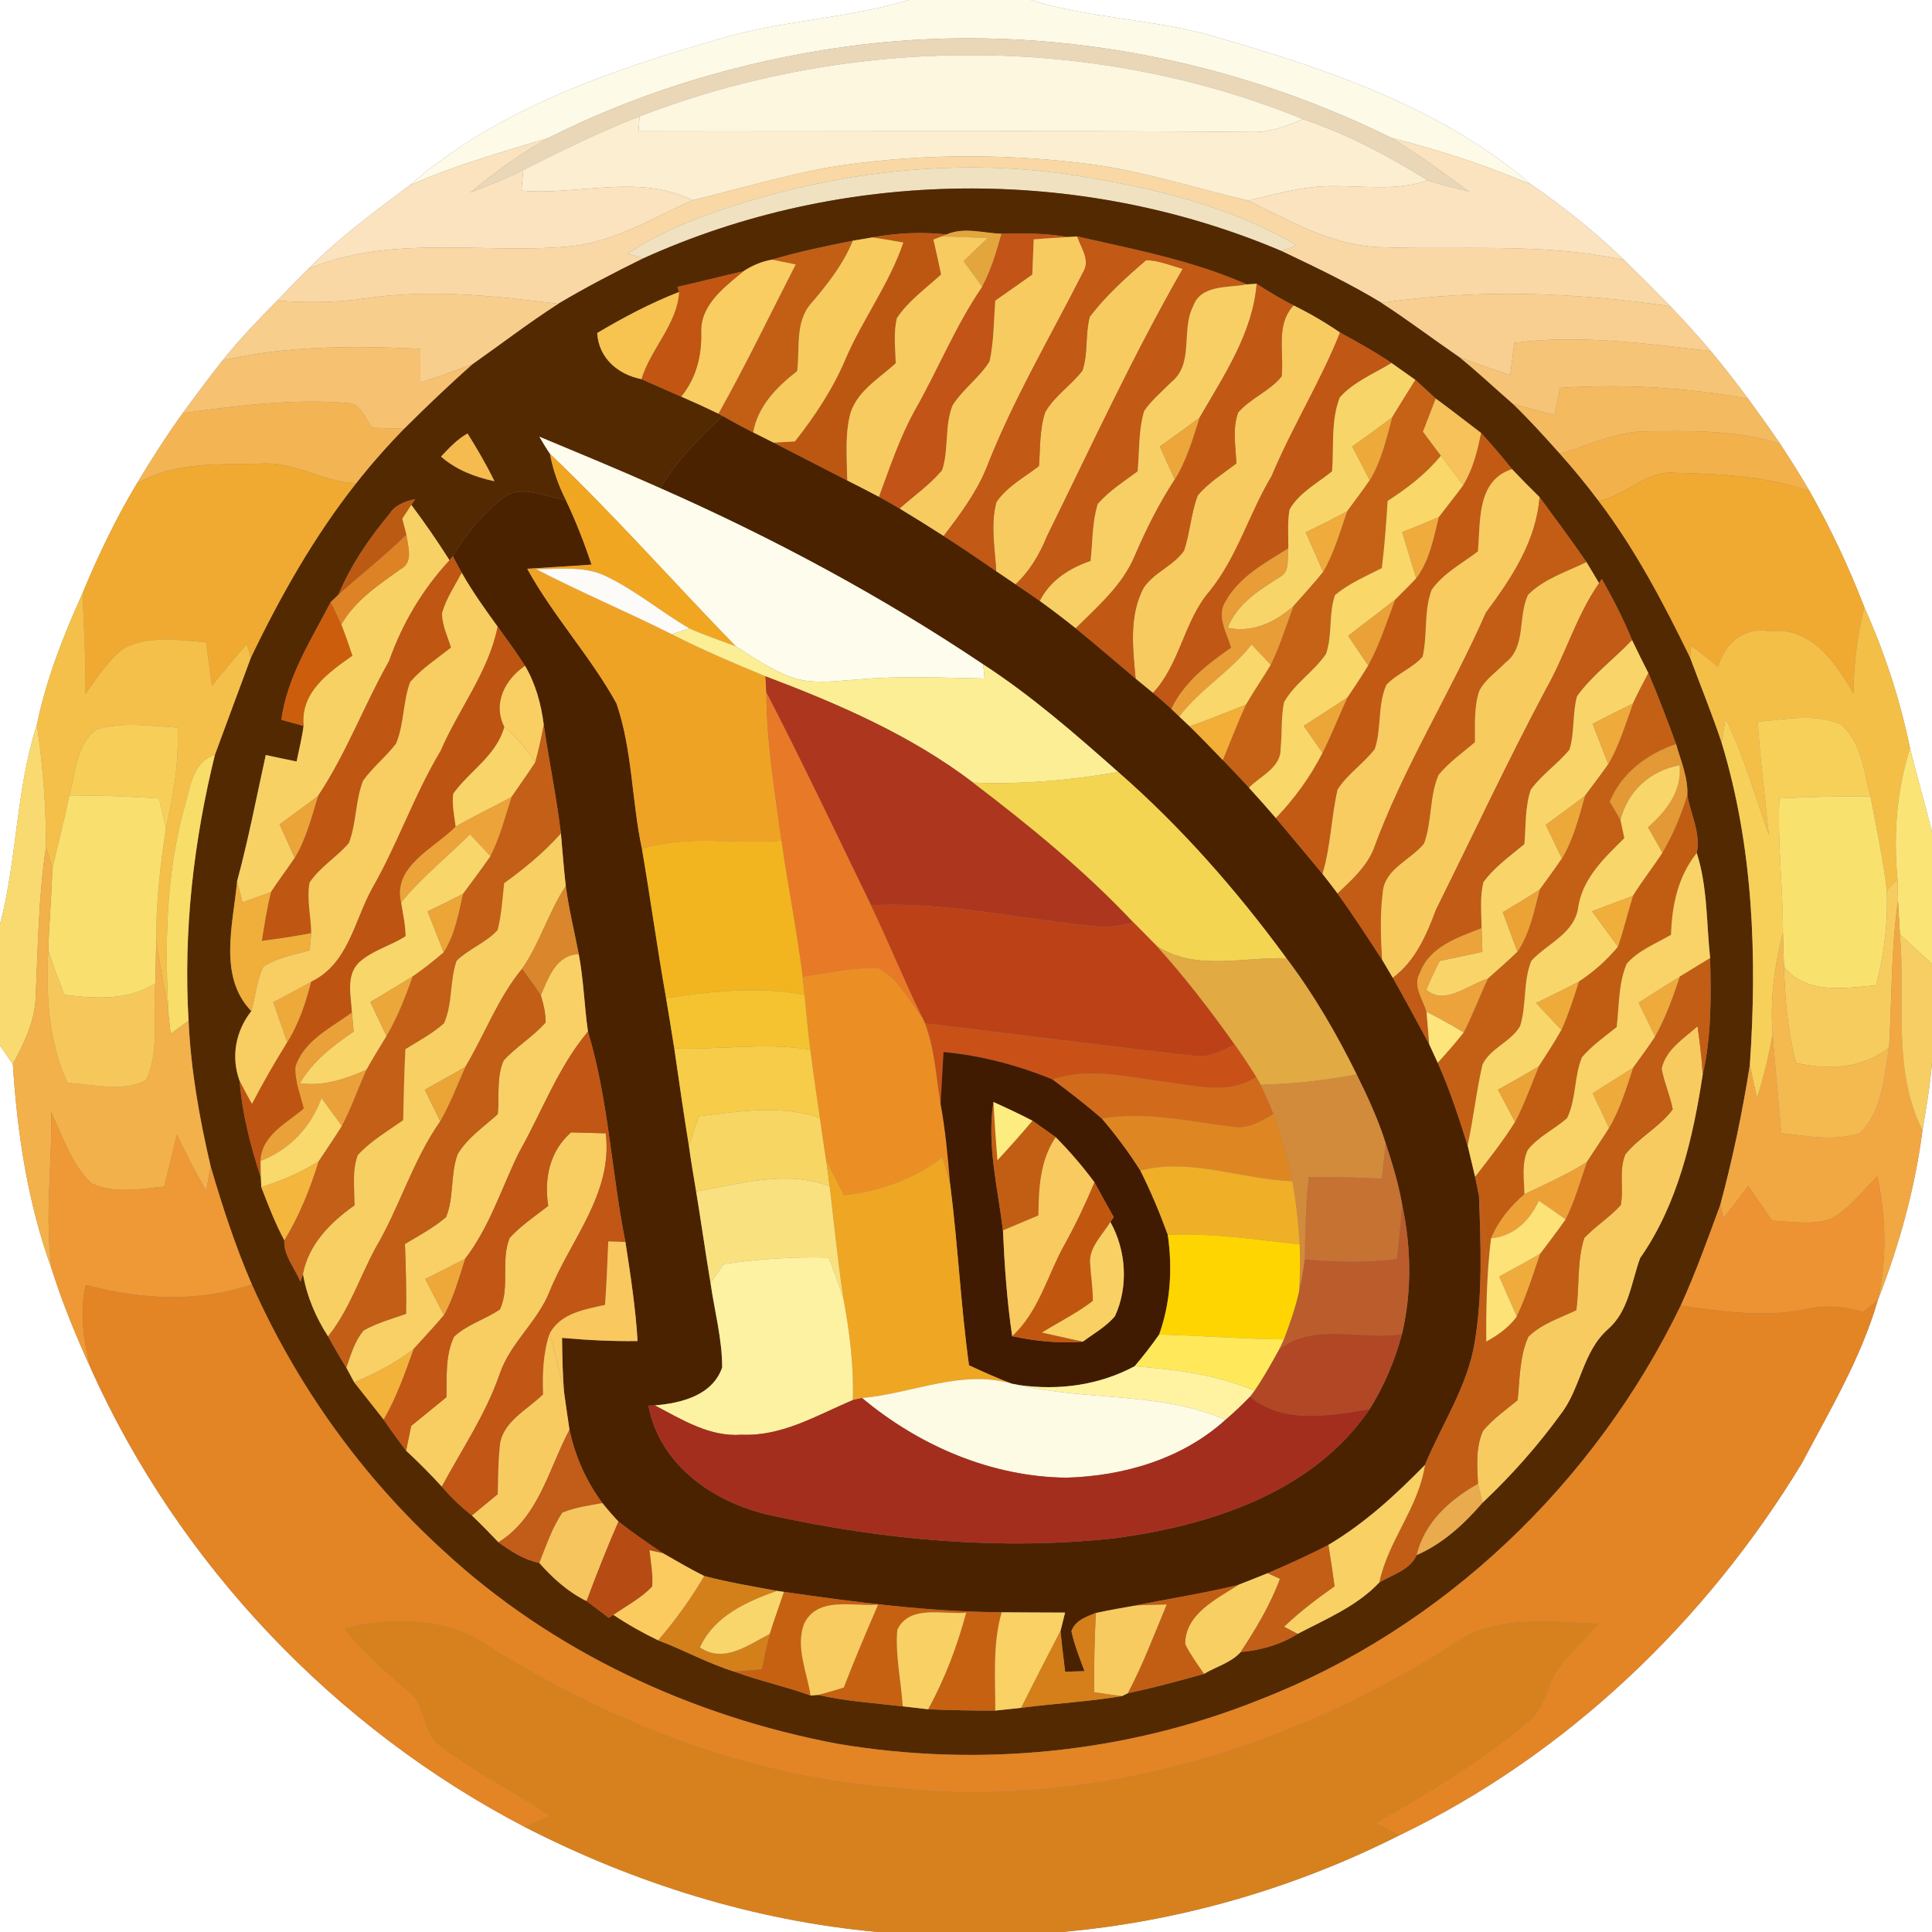 <?xml version="1.0" encoding="UTF-8" ?>
<!DOCTYPE svg PUBLIC "-//W3C//DTD SVG 1.1//EN" "http://www.w3.org/Graphics/SVG/1.1/DTD/svg11.dtd">
<svg width="250pt" height="250pt" viewBox="0 0 250 250" version="1.1" xmlns="http://www.w3.org/2000/svg">
<rect x="0" y="0" width="250" height="250" fill="#808080" stroke="none"/>
<g id="#ffffffff">
<path fill="#ffffff" opacity="1.00" d=" M 0.00 0.00 L 117.60 0.00 C 109.59 2.42 101.12 2.63 93.10 5.04 C 78.87 9.14 64.35 14.12 52.99 23.99 C 48.46 27.39 43.86 30.75 39.88 34.81 C 38.51 36.13 37.20 37.53 35.87 38.90 C 33.42 41.39 30.98 43.90 28.80 46.64 C 27.04 48.88 25.33 51.15 23.66 53.45 C 21.52 56.41 19.56 59.49 17.68 62.62 C 14.98 67.13 12.69 71.89 10.69 76.75 C 8.21 82.23 5.99 87.87 4.77 93.78 C 2.05 102.18 2.23 111.12 0.00 119.62 L 0.00 0.00 Z" />
<path fill="#ffffff" opacity="1.00" d=" M 133.40 0.00 L 250.00 0.00 L 250.00 107.68 C 249.11 104.04 248.05 100.46 247.16 96.83 C 245.87 90.55 243.87 84.44 241.25 78.59 C 239.26 73.43 236.90 68.41 234.18 63.59 C 232.97 61.50 231.68 59.46 230.36 57.45 C 229.02 55.47 227.62 53.53 226.21 51.60 C 224.65 49.50 223.05 47.44 221.38 45.43 C 219.70 43.44 217.94 41.52 216.15 39.64 C 214.18 37.61 212.18 35.62 210.16 33.65 C 206.45 30.05 202.40 26.82 198.15 23.88 C 186.50 13.91 171.70 8.93 157.21 4.75 C 149.41 2.45 141.17 2.43 133.40 0.00 Z" />
<path fill="#ffffff" opacity="1.00" d=" M 0.00 135.30 C 0.42 135.90 1.25 137.11 1.66 137.71 C 2.24 146.70 3.59 155.69 6.68 164.19 C 8.08 168.63 9.86 172.94 11.79 177.17 C 23.17 202.44 43.34 223.62 67.91 236.41 C 82.13 243.71 97.66 248.56 113.60 250.00 L 0.00 250.00 L 0.00 135.30 Z" />
<path fill="#ffffff" opacity="1.00" d=" M 248.77 146.26 C 249.26 143.32 249.78 140.39 250.00 137.42 L 250.00 250.00 L 137.38 250.00 C 152.57 248.67 167.47 244.36 181.07 237.49 C 202.70 227.10 220.78 209.78 233.17 189.32 C 236.78 182.48 240.82 175.73 242.98 168.26 C 245.75 161.18 247.80 153.80 248.77 146.26 Z" />
</g>
<g id="#fdfbe7ff">
<path fill="#fdfbe7" opacity="1.00" d=" M 117.60 0.00 L 133.40 0.00 C 141.17 2.43 149.41 2.45 157.21 4.75 C 171.70 8.93 186.50 13.91 198.15 23.88 C 192.29 21.37 186.23 19.41 180.06 17.85 C 158.25 7.07 133.20 2.67 109.07 6.09 C 95.85 7.97 82.87 11.84 70.94 17.86 C 64.88 19.68 58.78 21.41 52.99 23.99 C 64.35 14.12 78.87 9.14 93.10 5.04 C 101.12 2.63 109.59 2.42 117.60 0.00 Z" />
</g>
<g id="#ead7b7ff">
<path fill="#ead7b7" opacity="1.00" d=" M 109.07 6.09 C 133.20 2.67 158.25 7.07 180.06 17.85 C 183.53 19.98 186.82 22.37 190.10 24.79 C 188.30 24.34 186.50 23.90 184.73 23.34 C 179.63 20.15 174.30 17.33 168.58 15.41 C 141.45 4.35 110.03 4.53 82.76 15.06 C 77.60 17.04 72.65 19.52 67.71 22.00 C 65.49 23.09 63.20 24.02 60.89 24.91 C 64.02 22.26 67.37 19.88 70.94 17.86 C 82.87 11.84 95.85 7.97 109.07 6.09 Z" />
</g>
<g id="#fdf7dfff">
<path fill="#fdf7df" opacity="1.00" d=" M 82.76 15.06 C 110.03 4.53 141.45 4.35 168.58 15.41 C 166.52 16.31 164.36 17.13 162.07 17.08 C 135.59 16.85 109.10 17.04 82.62 16.98 C 82.66 16.50 82.73 15.54 82.76 15.06 Z" />
</g>
<g id="#fceed0ff">
<path fill="#fceed0" opacity="1.00" d=" M 67.71 22.00 C 72.65 19.52 77.60 17.04 82.76 15.06 C 82.73 15.54 82.66 16.50 82.62 16.98 C 109.10 17.04 135.59 16.85 162.07 17.08 C 164.36 17.13 166.52 16.31 168.58 15.41 C 174.30 17.33 179.63 20.15 184.73 23.34 C 180.62 24.78 176.24 24.00 171.99 24.09 C 168.40 24.13 164.95 25.18 161.48 25.95 C 154.33 24.28 147.30 21.93 139.97 21.11 C 128.92 19.79 117.67 19.92 106.68 21.75 C 100.94 22.88 95.31 24.52 89.62 25.91 C 82.64 22.46 74.85 25.31 67.47 24.67 C 67.55 23.78 67.63 22.89 67.71 22.00 Z" />
</g>
<g id="#fae3beff">
<path fill="#fae3be" opacity="1.00" d=" M 52.99 23.99 C 58.78 21.41 64.88 19.68 70.94 17.86 C 67.37 19.88 64.02 22.26 60.89 24.91 C 63.20 24.02 65.49 23.09 67.71 22.00 C 67.63 22.89 67.55 23.78 67.47 24.67 C 74.85 25.31 82.64 22.46 89.62 25.91 C 84.53 28.18 79.62 31.25 73.96 31.86 C 62.66 32.95 50.67 30.24 39.88 34.81 C 43.86 30.75 48.46 27.39 52.99 23.99 Z" />
<path fill="#fae3be" opacity="1.00" d=" M 180.06 17.85 C 186.23 19.41 192.29 21.37 198.15 23.88 C 202.40 26.82 206.45 30.05 210.16 33.65 C 199.58 31.32 188.70 32.42 177.98 31.96 C 172.00 31.59 166.75 28.50 161.48 25.95 C 164.95 25.18 168.40 24.13 171.99 24.09 C 176.24 24.00 180.62 24.78 184.73 23.34 C 186.50 23.90 188.30 24.34 190.10 24.79 C 186.82 22.37 183.53 19.98 180.06 17.85 Z" />
</g>
<g id="#f9d8a5ff">
<path fill="#f9d8a5" opacity="1.00" d=" M 106.68 21.75 C 117.67 19.92 128.92 19.79 139.97 21.11 C 147.30 21.93 154.33 24.28 161.48 25.95 C 166.75 28.50 172.00 31.59 177.98 31.96 C 188.70 32.42 199.58 31.32 210.16 33.65 C 212.18 35.62 214.18 37.61 216.15 39.64 C 203.79 37.82 191.16 37.36 178.77 39.19 C 174.61 36.66 170.20 34.57 165.82 32.48 C 166.31 32.29 167.29 31.93 167.78 31.75 C 159.33 26.75 149.63 24.42 140.03 22.85 C 124.11 20.18 107.61 22.19 92.43 27.47 C 88.51 28.82 84.71 30.54 81.22 32.79 C 81.72 32.95 82.70 33.29 83.20 33.45 C 79.48 35.28 75.80 37.19 72.24 39.31 C 64.01 38.29 55.64 37.37 47.38 38.60 C 43.57 39.17 39.71 39.19 35.87 38.90 C 37.20 37.53 38.51 36.13 39.88 34.81 C 50.67 30.24 62.66 32.95 73.96 31.86 C 79.62 31.25 84.53 28.18 89.62 25.91 C 95.31 24.52 100.94 22.88 106.68 21.75 Z" />
</g>
<g id="#f0e2c0ff">
<path fill="#f0e2c0" opacity="1.00" d=" M 92.43 27.47 C 107.61 22.19 124.11 20.18 140.03 22.85 C 149.63 24.42 159.33 26.75 167.78 31.75 C 167.29 31.93 166.31 32.29 165.82 32.48 C 139.67 21.37 109.07 21.71 83.20 33.45 C 82.70 33.29 81.72 32.95 81.22 32.79 C 84.71 30.54 88.51 28.82 92.43 27.47 Z" />
</g>
<g id="#532901ff">
<path fill="#532901" opacity="1.00" d=" M 83.20 33.45 C 109.07 21.71 139.67 21.37 165.82 32.48 C 170.20 34.57 174.61 36.66 178.77 39.19 C 182.19 41.41 185.44 43.87 188.80 46.18 C 191.20 48.12 193.44 50.24 195.77 52.26 C 197.90 54.31 199.87 56.50 201.84 58.70 C 203.59 60.65 205.25 62.68 206.83 64.78 C 211.59 71.05 215.26 78.04 218.70 85.10 C 220.06 88.77 221.55 92.40 222.78 96.11 C 226.88 109.60 227.39 123.82 226.43 137.80 C 225.48 143.90 224.21 149.94 222.61 155.89 C 221.00 160.28 219.42 164.69 217.48 168.95 C 206.38 191.88 186.77 210.75 162.93 219.97 C 145.74 226.87 126.64 228.73 108.40 225.65 C 89.56 222.11 71.48 213.73 57.36 200.65 C 46.82 191.05 38.38 179.23 32.59 166.20 C 30.44 161.24 28.77 156.09 27.25 150.90 C 25.81 144.72 24.69 138.44 24.40 132.08 C 23.72 120.50 25.04 108.91 27.81 97.67 C 29.37 93.47 30.90 89.27 32.47 85.09 C 36.28 77.16 40.63 69.44 46.10 62.52 C 48.03 60.06 50.10 57.72 52.28 55.49 C 55.17 52.62 58.11 49.80 61.16 47.11 C 64.85 44.51 68.44 41.75 72.24 39.31 C 75.80 37.19 79.48 35.28 83.20 33.45 M 112.88 30.72 C 112.25 30.83 110.99 31.04 110.36 31.15 C 106.85 31.85 103.33 32.57 99.89 33.60 C 98.57 33.83 97.31 34.36 96.20 35.10 C 93.35 35.74 90.52 36.49 87.66 37.12 L 87.87 37.78 C 84.18 39.22 80.68 41.07 77.28 43.09 C 77.46 46.34 79.97 48.46 83.00 49.06 C 84.71 49.81 86.42 50.59 88.14 51.32 C 89.76 52.02 91.38 52.76 92.97 53.53 L 93.52 53.85 C 90.49 56.64 87.56 59.60 85.43 63.16 C 80.26 60.85 75.02 58.69 69.80 56.51 C 70.23 57.27 70.68 58.01 71.17 58.73 C 71.54 60.82 72.28 62.82 73.22 64.71 C 70.50 64.31 67.08 62.44 64.75 64.72 C 62.25 66.72 60.20 69.22 58.59 71.97 L 58.17 72.50 C 56.62 70.05 54.97 67.66 53.23 65.34 L 53.72 64.58 C 52.48 64.87 51.19 65.28 50.46 66.42 C 47.80 69.62 45.40 73.10 43.80 76.95 C 43.55 77.19 43.04 77.67 42.79 77.91 C 40.27 82.79 37.15 87.60 36.41 93.14 C 37.13 93.34 38.56 93.74 39.28 93.94 C 39.08 95.49 38.69 97.01 38.38 98.54 C 37.04 98.27 35.71 97.99 34.39 97.70 C 33.19 103.16 32.14 108.65 30.68 114.04 C 30.18 119.56 28.19 126.35 32.52 130.84 C 30.49 133.42 29.86 136.76 31.01 139.88 C 31.34 144.17 32.44 148.34 33.76 152.41 L 33.81 153.62 C 34.71 155.95 35.61 158.29 36.79 160.50 C 36.68 162.45 38.16 164.11 38.88 165.85 L 39.21 164.87 C 39.70 167.75 40.87 170.47 42.45 172.93 C 43.20 174.29 43.97 175.64 44.81 176.96 C 45.06 177.44 45.58 178.40 45.84 178.88 C 47.12 180.48 48.37 182.09 49.64 183.69 C 50.57 185.06 51.54 186.40 52.55 187.72 C 54.15 189.21 55.70 190.75 57.17 192.37 C 58.34 193.74 59.65 194.99 61.07 196.11 C 62.25 197.23 63.38 198.39 64.50 199.57 C 66.11 200.75 67.81 201.83 69.79 202.25 C 71.54 204.23 73.51 206.01 75.90 207.18 C 76.86 207.88 77.82 208.61 78.77 209.35 L 79.37 208.96 C 81.22 210.20 83.16 211.29 85.17 212.26 C 88.48 213.50 91.60 215.25 94.99 216.30 C 98.24 217.50 101.64 218.22 104.89 219.40 L 105.86 219.32 C 109.46 220.15 113.15 220.38 116.81 220.80 C 117.63 220.90 119.27 221.08 120.10 221.18 C 122.99 221.30 125.89 221.36 128.79 221.35 C 129.63 221.26 131.31 221.08 132.15 220.99 C 136.48 220.43 140.85 220.19 145.17 219.48 L 145.95 219.10 C 149.27 218.40 152.53 217.52 155.79 216.60 C 157.36 215.67 159.29 215.16 160.54 213.78 C 163.15 213.53 165.70 212.83 167.92 211.42 C 171.58 209.50 175.61 207.83 178.48 204.77 C 180.16 203.77 182.46 203.16 183.31 201.23 C 186.71 199.75 189.45 197.22 191.84 194.45 C 195.56 190.95 198.98 187.10 201.98 182.96 C 204.57 179.60 204.78 174.91 208.06 172.01 C 210.77 169.65 211.07 165.97 212.23 162.80 C 217.10 155.84 219.06 147.32 220.33 139.04 C 221.47 134.11 221.41 129.01 221.29 123.98 C 220.80 119.44 220.97 114.77 219.56 110.38 C 220.11 107.90 218.78 105.36 218.34 102.91 C 218.45 100.61 217.49 98.44 216.88 96.28 C 215.74 93.19 214.59 90.11 213.30 87.10 C 212.58 85.68 211.87 84.26 211.19 82.83 C 210.08 80.10 208.72 77.48 207.27 74.91 L 206.92 75.46 C 206.38 74.55 205.83 73.64 205.29 72.74 C 203.34 69.88 201.26 67.12 199.22 64.33 C 198.00 63.14 196.81 61.93 195.65 60.70 C 194.37 59.10 193.04 57.55 191.66 56.03 C 189.70 54.55 187.77 53.02 185.78 51.57 C 184.90 50.77 184.03 49.95 183.15 49.16 C 182.11 48.43 181.09 47.70 180.06 46.97 C 177.92 45.52 175.66 44.27 173.40 43.03 C 171.48 41.72 169.47 40.54 167.38 39.52 C 165.74 38.67 164.14 37.75 162.61 36.72 L 161.33 36.80 C 154.32 33.71 146.81 32.28 139.39 30.60 L 138.21 30.67 C 135.36 30.19 132.47 30.15 129.60 30.25 C 127.25 30.17 124.74 29.35 122.48 30.34 C 119.28 29.99 116.04 30.14 112.88 30.72 M 57.07 59.08 C 59.02 60.80 61.47 61.73 63.98 62.27 C 62.95 60.14 61.75 58.10 60.50 56.09 C 59.16 56.84 58.11 57.98 57.07 59.08 Z" />
</g>
<g id="#bc5711ff">
<path fill="#bc5711" opacity="1.00" d=" M 112.88 30.72 C 116.04 30.14 119.28 29.99 122.48 30.34 L 121.82 30.60 C 121.56 30.70 121.04 30.90 120.78 31.00 C 121.14 32.50 121.47 34.01 121.78 35.52 C 119.81 37.32 117.56 38.91 116.06 41.16 C 115.59 43.07 115.86 45.06 115.91 47.00 C 113.68 49.06 110.60 50.77 109.92 53.97 C 109.33 56.67 109.60 59.45 109.63 62.19 C 106.44 60.57 103.26 58.90 100.07 57.28 C 100.77 57.24 102.17 57.16 102.86 57.12 C 105.44 53.85 107.76 50.35 109.39 46.50 C 111.61 41.32 115.07 36.75 116.89 31.38 C 115.56 31.14 114.22 30.92 112.88 30.72 Z" />
</g>
<g id="#e3a63dff">
<path fill="#e3a63d" opacity="1.00" d=" M 122.48 30.34 C 124.74 29.35 127.25 30.17 129.60 30.25 C 128.94 32.60 128.25 34.96 127.09 37.11 C 126.28 36.00 125.48 34.89 124.68 33.79 C 125.71 32.79 126.74 31.80 127.77 30.81 C 125.78 30.73 123.80 30.63 121.82 30.60 L 122.48 30.34 Z" />
</g>
<g id="#c15416ff">
<path fill="#c15416" opacity="1.00" d=" M 129.60 30.25 C 132.47 30.15 135.36 30.19 138.21 30.67 C 136.72 30.76 135.24 30.86 133.76 30.97 C 133.70 32.49 133.64 34.01 133.58 35.53 C 131.98 36.66 130.39 37.79 128.79 38.90 C 128.59 41.53 128.61 44.19 128.05 46.77 C 126.73 48.88 124.61 50.34 123.27 52.44 C 122.19 55.12 122.81 58.13 121.91 60.85 C 120.31 62.75 118.25 64.18 116.41 65.82 C 115.52 65.30 114.63 64.79 113.73 64.30 C 115.11 60.55 116.38 56.74 118.30 53.22 C 121.34 47.91 123.61 42.18 127.09 37.11 C 128.25 34.96 128.94 32.60 129.60 30.25 Z" />
</g>
<g id="#c25f15ff">
<path fill="#c25f15" opacity="1.00" d=" M 99.89 33.60 C 103.33 32.57 106.85 31.85 110.36 31.15 C 109.13 34.16 107.13 36.73 105.03 39.18 C 102.83 41.57 103.53 45.06 103.15 48.02 C 100.51 50.08 98.06 52.54 97.46 55.97 C 96.13 55.30 94.81 54.59 93.52 53.85 L 92.97 53.53 C 96.51 47.21 99.66 40.67 102.96 34.22 C 102.19 34.07 100.66 33.75 99.89 33.60 Z" />
</g>
<g id="#f8cb5eff">
<path fill="#f8cb5e" opacity="1.00" d=" M 110.36 31.15 C 110.99 31.04 112.25 30.83 112.88 30.72 C 114.22 30.92 115.56 31.14 116.89 31.38 C 115.07 36.75 111.61 41.32 109.39 46.50 C 107.76 50.35 105.44 53.85 102.86 57.12 C 102.17 57.16 100.77 57.24 100.07 57.28 C 99.42 56.95 98.11 56.30 97.46 55.97 C 98.06 52.54 100.51 50.08 103.15 48.02 C 103.53 45.06 102.83 41.57 105.03 39.18 C 107.13 36.73 109.13 34.16 110.36 31.15 Z" />
</g>
<g id="#f8cb60ff">
<path fill="#f8cb60" opacity="1.00" d=" M 120.78 31.00 C 121.04 30.90 121.56 30.70 121.82 30.60 C 123.80 30.63 125.78 30.73 127.77 30.81 C 126.74 31.80 125.71 32.79 124.68 33.79 C 125.48 34.89 126.28 36.00 127.09 37.11 C 123.61 42.18 121.34 47.91 118.30 53.22 C 116.38 56.74 115.11 60.55 113.73 64.30 C 112.37 63.58 111.00 62.88 109.63 62.19 C 109.60 59.45 109.33 56.67 109.92 53.97 C 110.60 50.77 113.68 49.06 115.91 47.00 C 115.86 45.06 115.59 43.07 116.06 41.16 C 117.56 38.91 119.81 37.32 121.78 35.52 C 121.47 34.01 121.14 32.50 120.78 31.00 Z" />
<path fill="#f8cb60" opacity="1.00" d=" M 133.76 30.97 C 135.24 30.86 136.72 30.76 138.21 30.67 L 139.39 30.60 C 139.88 32.07 141.12 33.66 140.16 35.21 C 135.89 43.63 131.04 51.82 127.60 60.65 C 126.28 63.85 124.18 66.63 122.10 69.37 C 120.21 68.16 118.32 66.97 116.41 65.82 C 118.25 64.18 120.31 62.75 121.91 60.85 C 122.81 58.13 122.19 55.12 123.27 52.44 C 124.61 50.34 126.73 48.88 128.05 46.77 C 128.61 44.19 128.59 41.53 128.79 38.90 C 130.39 37.79 131.98 36.66 133.58 35.53 C 133.64 34.01 133.70 32.49 133.76 30.97 Z" />
<path fill="#f8cb60" opacity="1.00" d=" M 141.02 40.99 C 143.10 38.24 145.71 35.89 148.32 33.66 C 149.95 33.70 151.48 34.36 153.04 34.79 C 146.60 46.02 141.20 57.78 135.48 69.38 C 134.54 71.71 133.25 73.89 131.40 75.62 C 130.78 75.20 129.53 74.35 128.91 73.93 C 128.75 70.96 128.14 67.89 128.94 64.96 C 130.31 62.95 132.54 61.77 134.44 60.31 C 134.62 57.98 134.50 55.57 135.25 53.33 C 136.46 51.22 138.60 49.87 140.07 47.95 C 140.83 45.71 140.40 43.26 141.02 40.99 Z" />
<path fill="#f8cb60" opacity="1.00" d=" M 165.84 48.71 C 166.19 45.59 165.02 42.12 167.38 39.52 C 169.47 40.54 171.48 41.72 173.40 43.03 C 170.86 49.42 167.20 55.26 164.55 61.60 C 161.64 66.44 160.11 72.07 156.52 76.50 C 153.18 80.39 152.72 85.89 149.19 89.67 C 148.63 89.21 147.51 88.29 146.95 87.83 C 146.59 83.92 146.07 79.71 147.97 76.09 C 149.30 74.06 151.86 73.22 153.22 71.24 C 153.99 68.91 154.12 66.42 154.98 64.12 C 156.38 62.44 158.27 61.29 159.98 59.97 C 159.91 57.79 159.45 55.50 160.21 53.39 C 161.81 51.52 164.30 50.62 165.84 48.71 Z" />
<path fill="#f8cb60" opacity="1.00" d=" M 215.01 138.28 C 215.54 135.81 217.89 134.37 219.66 132.80 C 219.94 134.87 220.22 136.95 220.33 139.04 C 219.06 147.32 217.10 155.84 212.23 162.80 C 211.07 165.97 210.77 169.65 208.06 172.01 C 204.78 174.91 204.57 179.60 201.98 182.96 C 198.98 187.10 195.56 190.95 191.84 194.45 C 191.69 193.84 191.40 192.62 191.25 192.01 C 191.14 189.73 190.93 187.28 191.91 185.14 C 193.19 183.61 194.84 182.44 196.38 181.19 C 196.67 178.43 196.62 175.55 197.76 172.98 C 199.47 171.29 201.85 170.56 203.97 169.53 C 204.39 166.44 204.05 163.20 205.00 160.20 C 206.45 158.65 208.31 157.52 209.73 155.93 C 210.13 153.76 209.45 151.41 210.33 149.36 C 212.11 147.15 214.77 145.84 216.45 143.55 C 216.11 141.76 215.33 140.08 215.01 138.28 Z" />
<path fill="#f8cb60" opacity="1.00" d=" M 141.82 208.70 C 143.51 208.34 145.21 208.03 146.92 207.74 C 148.27 207.67 149.63 207.63 150.99 207.61 C 149.37 211.47 147.91 215.40 145.95 219.10 L 145.17 219.48 C 143.97 219.33 142.77 219.16 141.58 218.97 C 141.57 215.55 141.61 212.12 141.82 208.70 Z" />
</g>
<g id="#c25915ff">
<path fill="#c25915" opacity="1.00" d=" M 139.39 30.60 C 146.81 32.28 154.32 33.71 161.33 36.80 C 158.95 37.28 155.42 36.78 154.40 39.61 C 152.79 42.71 154.56 47.07 151.55 49.46 C 150.36 50.68 149.02 51.77 148.05 53.19 C 147.30 55.71 147.45 58.39 147.21 60.99 C 145.44 62.32 143.52 63.52 142.05 65.21 C 141.31 67.59 141.39 70.13 141.12 72.59 C 138.38 73.53 135.89 75.11 134.55 77.78 C 133.51 77.05 132.46 76.33 131.40 75.62 C 133.25 73.89 134.54 71.71 135.48 69.38 C 141.20 57.78 146.60 46.02 153.04 34.79 C 151.48 34.36 149.95 33.70 148.32 33.66 C 145.71 35.89 143.10 38.24 141.02 40.99 C 140.40 43.26 140.83 45.71 140.07 47.95 C 138.60 49.87 136.46 51.22 135.25 53.33 C 134.50 55.57 134.62 57.98 134.44 60.31 C 132.54 61.77 130.31 62.95 128.94 64.96 C 128.14 67.89 128.75 70.96 128.91 73.93 C 126.66 72.38 124.40 70.84 122.10 69.37 C 124.18 66.63 126.28 63.85 127.60 60.65 C 131.04 51.82 135.89 43.63 140.16 35.21 C 141.12 33.66 139.88 32.07 139.39 30.60 Z" />
</g>
<g id="#f9cd62ff">
<path fill="#f9cd62" opacity="1.00" d=" M 96.20 35.10 C 97.31 34.36 98.57 33.83 99.89 33.60 C 100.66 33.75 102.19 34.07 102.96 34.22 C 99.66 40.67 96.51 47.21 92.97 53.53 C 91.38 52.76 89.76 52.02 88.14 51.32 C 90.08 48.95 90.82 46.03 90.73 43.01 C 90.61 39.43 93.74 37.15 96.20 35.10 Z" />
</g>
<g id="#c15511ff">
<path fill="#c15511" opacity="1.00" d=" M 87.66 37.12 C 90.52 36.49 93.35 35.74 96.20 35.10 C 93.74 37.15 90.61 39.43 90.73 43.01 C 90.82 46.03 90.08 48.95 88.14 51.32 C 86.42 50.59 84.71 49.81 83.00 49.06 C 84.18 45.15 87.67 41.88 87.87 37.78 L 87.66 37.12 Z" />
</g>
<g id="#f8cf65ff">
<path fill="#f8cf65" opacity="1.00" d=" M 154.40 39.61 C 155.42 36.78 158.95 37.28 161.33 36.80 L 162.61 36.72 C 162.11 43.10 158.34 48.64 155.22 54.05 C 153.53 55.32 151.79 56.53 150.08 57.78 C 150.72 59.20 151.37 60.62 152.01 62.05 C 149.97 65.17 148.30 68.51 146.83 71.94 C 145.24 75.74 142.04 78.47 139.19 81.31 C 137.67 80.09 136.13 78.92 134.55 77.78 C 135.89 75.11 138.38 73.53 141.12 72.59 C 141.39 70.13 141.31 67.59 142.05 65.21 C 143.52 63.52 145.44 62.32 147.21 60.99 C 147.45 58.39 147.30 55.71 148.05 53.19 C 149.02 51.77 150.36 50.68 151.55 49.46 C 154.56 47.07 152.79 42.71 154.40 39.61 Z" />
</g>
<g id="#c15915ff">
<path fill="#c15915" opacity="1.00" d=" M 162.61 36.72 C 164.14 37.75 165.74 38.67 167.38 39.52 C 165.02 42.12 166.19 45.59 165.84 48.71 C 164.30 50.62 161.81 51.52 160.21 53.39 C 159.45 55.50 159.91 57.79 159.98 59.97 C 158.27 61.29 156.38 62.44 154.98 64.12 C 154.12 66.42 153.99 68.91 153.22 71.24 C 151.86 73.22 149.30 74.06 147.97 76.09 C 146.07 79.71 146.59 83.92 146.95 87.83 C 144.36 85.66 141.81 83.44 139.19 81.31 C 142.04 78.47 145.24 75.74 146.83 71.94 C 148.30 68.51 149.97 65.17 152.01 62.05 C 153.54 59.58 154.35 56.79 155.22 54.05 C 158.34 48.64 162.11 43.10 162.61 36.72 Z" />
</g>
<g id="#f8ce8dff">
<path fill="#f8ce8d" opacity="1.00" d=" M 47.38 38.60 C 55.64 37.37 64.01 38.29 72.24 39.31 C 68.44 41.75 64.85 44.51 61.16 47.11 C 58.94 47.99 56.66 48.74 54.40 49.52 C 54.40 48.06 54.39 46.60 54.40 45.14 C 45.86 44.74 37.16 44.70 28.80 46.64 C 30.98 43.90 33.42 41.39 35.87 38.90 C 39.71 39.19 43.57 39.17 47.38 38.60 Z" />
</g>
<g id="#f7c351ff">
<path fill="#f7c351" opacity="1.00" d=" M 77.28 43.09 C 80.68 41.07 84.18 39.22 87.87 37.78 C 87.67 41.88 84.18 45.15 83.00 49.06 C 79.97 48.46 77.46 46.34 77.28 43.09 Z" />
</g>
<g id="#f8cf90ff">
<path fill="#f8cf90" opacity="1.00" d=" M 178.77 39.19 C 191.16 37.36 203.79 37.82 216.15 39.64 C 217.94 41.52 219.70 43.44 221.38 45.43 C 212.96 44.46 204.42 43.26 195.96 44.36 C 195.78 45.76 195.60 47.15 195.42 48.54 C 193.20 47.79 190.97 47.06 188.80 46.18 C 185.44 43.87 182.19 41.41 178.77 39.19 Z" />
</g>
<g id="#c15714ff">
<path fill="#c15714" opacity="1.00" d=" M 173.40 43.03 C 175.66 44.27 177.92 45.52 180.06 46.97 C 177.79 48.36 175.18 49.40 173.37 51.42 C 172.19 54.45 172.62 57.80 172.37 60.99 C 170.47 62.53 168.12 63.75 166.87 65.93 C 166.57 67.58 166.73 69.28 166.71 70.95 C 163.73 72.83 160.40 74.59 158.62 77.77 C 157.33 79.71 158.77 81.89 159.30 83.82 C 156.25 85.94 153.20 88.29 151.57 91.74 C 150.79 91.03 150.00 90.34 149.19 89.67 C 152.72 85.89 153.18 80.39 156.52 76.50 C 160.11 72.07 161.64 66.44 164.55 61.60 C 167.20 55.26 170.86 49.42 173.40 43.03 Z" />
</g>
<g id="#f6c476ff">
<path fill="#f6c476" opacity="1.00" d=" M 195.96 44.36 C 204.42 43.26 212.96 44.46 221.38 45.43 C 223.05 47.44 224.65 49.50 226.21 51.60 C 218.20 50.13 209.97 49.66 201.85 50.20 C 201.63 51.37 201.41 52.54 201.19 53.71 C 199.38 53.25 197.56 52.80 195.77 52.26 C 193.44 50.24 191.20 48.12 188.80 46.18 C 190.97 47.06 193.20 47.79 195.42 48.54 C 195.60 47.15 195.78 45.76 195.96 44.36 Z" />
</g>
<g id="#f6c171ff">
<path fill="#f6c171" opacity="1.00" d=" M 28.80 46.64 C 37.16 44.70 45.86 44.74 54.40 45.14 C 54.39 46.60 54.40 48.06 54.40 49.52 C 56.66 48.74 58.94 47.99 61.16 47.11 C 58.11 49.80 55.17 52.62 52.28 55.49 C 50.91 55.45 49.54 55.41 48.17 55.36 C 47.22 54.18 46.72 52.16 44.91 52.15 C 37.82 51.57 30.69 52.51 23.66 53.45 C 25.33 51.15 27.04 48.88 28.80 46.64 Z" />
</g>
<g id="#f8d569ff">
<path fill="#f8d569" opacity="1.00" d=" M 173.37 51.42 C 175.18 49.40 177.79 48.36 180.06 46.97 C 181.09 47.70 182.11 48.43 183.15 49.16 C 182.14 50.77 181.13 52.38 180.15 54.00 C 178.45 55.30 176.71 56.53 174.98 57.78 C 175.73 59.24 176.48 60.69 177.24 62.15 C 176.30 63.52 175.30 64.84 174.32 66.17 C 172.55 67.12 170.75 67.99 168.96 68.89 C 169.71 70.60 170.47 72.30 171.22 74.01 C 170.00 75.52 168.68 76.95 167.39 78.42 C 165.03 80.50 162.07 81.94 158.86 81.23 C 160.10 78.10 162.95 76.35 165.65 74.64 C 166.98 73.94 166.51 72.16 166.71 70.95 C 166.73 69.28 166.57 67.58 166.87 65.93 C 168.12 63.75 170.47 62.53 172.37 60.99 C 172.62 57.80 172.19 54.45 173.37 51.42 Z" />
</g>
<g id="#c56216ff">
<path fill="#c56216" opacity="1.00" d=" M 183.15 49.16 C 184.03 49.95 184.90 50.77 185.78 51.57 C 185.23 53.00 184.68 54.43 184.13 55.86 C 184.90 56.90 185.67 57.93 186.45 58.97 C 184.53 61.33 182.10 63.18 179.56 64.82 C 179.37 67.73 179.17 70.63 178.81 73.51 C 176.74 74.58 174.54 75.49 172.75 77.01 C 171.89 79.47 172.45 82.18 171.58 84.63 C 170.02 86.91 167.53 88.44 166.16 90.85 C 165.74 92.83 165.93 94.87 165.71 96.86 C 165.78 99.33 163.10 100.40 161.61 101.93 C 160.49 100.73 159.37 99.53 158.23 98.35 C 159.22 95.96 160.14 93.54 161.22 91.19 C 162.23 89.43 163.39 87.77 164.43 86.03 C 165.64 83.58 166.41 80.96 167.39 78.42 C 168.68 76.95 170.00 75.52 171.22 74.01 C 172.62 71.55 173.40 68.83 174.32 66.17 C 175.30 64.84 176.30 63.52 177.24 62.15 C 178.75 59.65 179.41 56.79 180.15 54.00 C 181.13 52.38 182.14 50.77 183.15 49.16 Z" />
</g>
<g id="#f4ba60ff">
<path fill="#f4ba60" opacity="1.00" d=" M 201.85 50.20 C 209.97 49.66 218.20 50.13 226.21 51.60 C 227.62 53.53 229.02 55.47 230.36 57.45 C 224.75 55.60 218.77 55.75 212.94 55.82 C 209.04 55.83 205.52 57.70 201.84 58.70 C 199.87 56.50 197.90 54.31 195.77 52.26 C 197.56 52.80 199.38 53.25 201.19 53.71 C 201.41 52.54 201.63 51.37 201.85 50.20 Z" />
</g>
<g id="#f3b554ff">
<path fill="#f3b554" opacity="1.00" d=" M 23.66 53.45 C 30.69 52.51 37.82 51.57 44.91 52.15 C 46.72 52.16 47.22 54.18 48.17 55.36 C 49.54 55.41 50.91 55.45 52.28 55.49 C 50.10 57.72 48.03 60.06 46.10 62.52 C 41.91 62.40 38.26 59.78 34.04 59.98 C 28.55 60.19 22.58 59.60 17.68 62.62 C 19.56 59.49 21.52 56.41 23.66 53.45 Z" />
</g>
<g id="#f6c259ff">
<path fill="#f6c259" opacity="1.00" d=" M 184.13 55.86 C 184.68 54.43 185.23 53.00 185.78 51.57 C 187.77 53.02 189.70 54.55 191.66 56.03 C 191.19 58.37 190.61 60.74 189.34 62.79 C 188.37 61.52 187.41 60.25 186.45 58.97 C 185.67 57.93 184.90 56.90 184.13 55.86 Z" />
</g>
<g id="#4a2200ff">
<path fill="#4a2200" opacity="1.00" d=" M 93.52 53.85 C 94.81 54.59 96.13 55.30 97.46 55.97 C 98.11 56.30 99.42 56.95 100.07 57.28 C 103.26 58.90 106.44 60.57 109.63 62.19 C 111.00 62.88 112.37 63.58 113.73 64.30 C 114.63 64.79 115.52 65.30 116.41 65.82 C 118.32 66.97 120.21 68.16 122.10 69.37 C 124.40 70.84 126.66 72.38 128.91 73.93 C 129.53 74.35 130.78 75.20 131.40 75.62 C 132.46 76.33 133.51 77.05 134.55 77.78 C 136.13 78.92 137.67 80.09 139.19 81.31 C 141.81 83.44 144.36 85.66 146.95 87.83 C 147.51 88.29 148.63 89.21 149.19 89.67 C 150.00 90.34 150.79 91.03 151.57 91.74 C 151.83 91.99 152.35 92.48 152.60 92.72 C 152.94 93.04 153.60 93.67 153.93 93.98 C 155.39 95.41 156.81 96.88 158.23 98.35 C 159.37 99.53 160.49 100.73 161.61 101.93 C 162.79 103.22 163.95 104.52 165.09 105.85 C 167.11 108.25 169.12 110.66 171.13 113.08 C 171.79 113.91 172.44 114.76 173.08 115.62 C 175.09 118.41 176.96 121.30 178.84 124.18 C 179.18 124.77 179.88 125.94 180.23 126.53 C 181.84 129.37 183.39 132.25 184.94 135.13 C 185.22 135.73 185.77 136.93 186.04 137.52 C 187.60 140.98 188.76 144.60 189.91 148.22 C 190.23 149.57 190.56 150.93 190.88 152.29 C 191.00 152.91 191.25 154.15 191.38 154.76 C 191.62 161.08 191.87 167.48 190.82 173.74 C 189.87 179.45 186.57 184.30 184.39 189.56 C 180.61 193.43 176.57 197.14 171.89 199.91 C 169.33 201.25 166.69 202.43 164.04 203.57 C 162.76 204.07 161.49 204.58 160.22 205.09 C 155.82 206.16 151.35 206.87 146.92 207.74 C 145.21 208.03 143.51 208.34 141.82 208.70 C 140.57 209.21 139.13 209.66 138.64 211.08 C 139.03 212.86 139.71 214.55 140.34 216.25 C 139.51 216.27 138.67 216.29 137.83 216.33 C 137.62 214.56 137.39 212.80 137.23 211.04 C 137.38 210.45 137.67 209.26 137.82 208.67 C 135.08 208.65 132.35 208.66 129.62 208.63 C 120.18 208.57 110.79 207.34 101.45 205.99 L 100.55 205.86 C 97.40 205.28 94.24 204.75 91.14 203.94 C 89.32 203.04 87.57 202.00 85.81 201.00 C 83.84 199.69 81.89 198.35 80.03 196.89 C 79.30 196.12 78.61 195.32 77.95 194.50 C 75.86 191.68 74.41 188.42 73.69 185.00 C 73.44 183.43 73.24 181.86 73.01 180.30 C 72.79 177.91 72.76 175.51 72.73 173.12 C 75.98 173.41 79.24 173.58 82.50 173.53 C 82.25 169.23 81.58 164.97 80.93 160.71 C 79.11 151.66 78.76 142.36 76.08 133.49 C 75.61 130.16 75.52 126.78 74.89 123.47 C 74.33 120.53 73.60 117.62 73.21 114.65 C 72.95 112.39 72.79 110.12 72.58 107.85 C 72.02 103.13 71.04 98.48 70.36 93.78 C 70.03 91.12 69.31 88.49 67.94 86.16 C 66.83 84.42 65.60 82.76 64.40 81.09 C 62.76 78.83 61.13 76.55 59.75 74.12 C 59.46 73.58 58.88 72.51 58.59 71.97 C 60.20 69.22 62.25 66.72 64.75 64.72 C 67.08 62.44 70.50 64.31 73.22 64.71 C 74.50 67.42 75.60 70.21 76.54 73.06 C 73.77 73.27 70.99 73.41 68.22 73.60 C 71.59 79.72 76.40 84.92 79.77 91.02 C 81.85 97.07 81.73 103.62 83.07 109.85 C 84.17 116.28 85.05 122.74 86.19 129.15 C 86.55 131.32 86.91 133.49 87.25 135.66 C 87.87 139.88 88.46 144.10 89.15 148.31 C 89.42 150.27 89.75 152.22 90.08 154.18 C 90.73 158.11 91.28 162.07 91.94 166.01 C 92.46 169.65 93.45 173.25 93.45 176.95 C 92.18 180.59 88.15 181.56 84.74 181.86 L 83.91 181.89 C 85.37 189.72 92.59 194.58 99.95 196.13 C 114.37 199.27 129.34 200.64 144.05 199.07 C 156.45 197.45 169.84 193.20 177.22 182.36 C 179.10 179.36 180.50 176.06 181.41 172.63 C 182.73 167.10 182.60 161.32 181.42 155.78 C 180.94 153.10 180.15 150.50 179.30 147.92 C 178.33 144.85 176.98 141.91 175.55 139.03 C 172.96 133.77 170.01 128.68 166.47 124.00 C 160.06 115.25 152.87 107.04 144.70 99.90 C 139.12 94.96 133.49 90.04 127.23 85.97 C 114.02 77.11 99.96 69.58 85.43 63.16 C 87.56 59.60 90.49 56.64 93.52 53.85 Z" />
</g>
<g id="#eca639ff">
<path fill="#eca639" opacity="1.00" d=" M 150.08 57.78 C 151.79 56.53 153.53 55.32 155.22 54.05 C 154.35 56.79 153.54 59.58 152.01 62.05 C 151.37 60.62 150.72 59.20 150.08 57.78 Z" />
</g>
<g id="#eda93aff">
<path fill="#eda93a" opacity="1.00" d=" M 174.98 57.78 C 176.71 56.53 178.45 55.30 180.15 54.00 C 179.41 56.79 178.75 59.65 177.24 62.15 C 176.48 60.69 175.73 59.24 174.98 57.78 Z" />
<path fill="#eda93a" opacity="1.00" d=" M 35.36 129.68 C 37.01 128.80 38.66 127.94 40.28 127.03 C 39.57 129.77 38.69 132.49 37.16 134.90 C 36.56 133.16 35.96 131.42 35.36 129.68 Z" />
</g>
<g id="#f5bb4fff">
<path fill="#f5bb4f" opacity="1.00" d=" M 57.07 59.08 C 58.11 57.98 59.16 56.84 60.50 56.09 C 61.75 58.10 62.95 60.14 63.98 62.27 C 61.47 61.73 59.02 60.80 57.07 59.08 Z" />
</g>
<g id="#fefcecff">
<path fill="#fefcec" opacity="1.00" d=" M 69.80 56.51 C 75.02 58.69 80.26 60.85 85.43 63.16 C 99.96 69.58 114.02 77.11 127.23 85.97 C 127.27 86.43 127.35 87.34 127.40 87.80 C 121.92 87.70 116.43 87.42 110.97 87.93 C 108.13 88.10 105.17 88.61 102.41 87.63 C 99.81 86.68 97.52 85.10 95.20 83.63 C 87.16 75.36 79.52 66.69 71.17 58.73 C 70.68 58.01 70.23 57.27 69.80 56.51 Z" />
</g>
<g id="#c25a14ff">
<path fill="#c25a14" opacity="1.00" d=" M 191.66 56.03 C 193.04 57.55 194.37 59.10 195.65 60.70 C 191.04 62.21 191.60 67.45 191.24 71.35 C 189.19 72.93 186.75 74.17 185.25 76.34 C 184.22 79.10 184.74 82.14 184.09 84.97 C 182.78 86.47 180.78 87.16 179.41 88.60 C 178.23 91.22 178.80 94.23 177.90 96.92 C 176.45 98.82 174.36 100.15 173.08 102.18 C 172.25 105.78 172.21 109.52 171.13 113.08 C 169.12 110.66 167.11 108.25 165.09 105.85 C 167.50 103.35 169.55 100.52 171.13 97.42 C 172.30 95.09 173.25 92.65 174.34 90.27 C 175.26 88.90 176.19 87.53 177.04 86.11 C 178.53 83.41 179.45 80.46 180.53 77.59 C 181.45 76.68 182.37 75.77 183.25 74.83 C 185.00 72.53 185.49 69.64 186.18 66.91 C 187.23 65.53 188.31 64.18 189.34 62.79 C 190.61 60.74 191.19 58.37 191.66 56.03 Z" />
</g>
<g id="#f3b14bff">
<path fill="#f3b14b" opacity="1.00" d=" M 201.84 58.70 C 205.52 57.70 209.04 55.83 212.94 55.82 C 218.77 55.75 224.75 55.60 230.36 57.45 C 231.68 59.46 232.97 61.50 234.18 63.59 C 228.62 61.59 222.67 61.32 216.82 61.18 C 213.03 60.77 210.42 64.19 206.83 64.78 C 205.25 62.68 203.59 60.65 201.84 58.70 Z" />
</g>
<g id="#f1a621ff">
<path fill="#f1a621" opacity="1.00" d=" M 71.17 58.73 C 79.52 66.69 87.16 75.36 95.20 83.63 C 93.20 82.86 91.15 82.20 89.20 81.31 C 85.54 79.19 82.27 76.41 78.45 74.58 C 75.63 73.18 72.39 73.67 69.36 73.64 L 68.22 73.60 C 70.99 73.41 73.77 73.27 76.54 73.06 C 75.60 70.21 74.50 67.42 73.22 64.71 C 72.28 62.82 71.54 60.82 71.17 58.73 Z" />
</g>
<g id="#f9d769ff">
<path fill="#f9d769" opacity="1.00" d=" M 186.45 58.97 C 187.41 60.25 188.37 61.52 189.34 62.79 C 188.31 64.18 187.23 65.53 186.18 66.91 C 184.61 67.59 183.03 68.23 181.45 68.86 C 182.05 70.85 182.65 72.84 183.25 74.83 C 182.37 75.77 181.45 76.68 180.53 77.59 C 178.53 79.19 176.47 80.70 174.46 82.28 C 175.32 83.55 176.18 84.83 177.04 86.11 C 176.19 87.53 175.26 88.90 174.34 90.27 C 172.48 91.52 170.58 92.70 168.70 93.93 C 169.51 95.09 170.32 96.26 171.13 97.42 C 169.55 100.52 167.50 103.35 165.09 105.85 C 163.95 104.52 162.79 103.22 161.61 101.93 C 163.10 100.40 165.78 99.33 165.71 96.86 C 165.93 94.87 165.74 92.83 166.16 90.85 C 167.53 88.44 170.02 86.91 171.58 84.63 C 172.45 82.18 171.89 79.47 172.75 77.01 C 174.54 75.49 176.74 74.58 178.81 73.51 C 179.17 70.63 179.37 67.73 179.56 64.82 C 182.10 63.18 184.53 61.33 186.45 58.97 Z" />
</g>
<g id="#f0aa31ff">
<path fill="#f0aa31" opacity="1.00" d=" M 17.68 62.62 C 22.58 59.60 28.55 60.19 34.04 59.98 C 38.26 59.78 41.91 62.40 46.10 62.52 C 40.63 69.44 36.28 77.16 32.47 85.09 C 32.34 84.66 32.06 83.79 31.93 83.36 C 30.38 85.12 28.89 86.94 27.42 88.77 C 27.16 86.88 26.91 84.99 26.66 83.10 C 23.12 82.87 19.24 82.15 15.97 83.95 C 13.92 85.50 12.56 87.75 11.06 89.79 C 11.11 85.44 10.84 81.10 10.69 76.75 C 12.69 71.89 14.98 67.13 17.68 62.62 Z" />
</g>
<g id="#f8cc61ff">
<path fill="#f8cc61" opacity="1.00" d=" M 191.24 71.35 C 191.60 67.45 191.04 62.21 195.65 60.70 C 196.81 61.93 198.00 63.14 199.22 64.33 C 198.76 70.07 195.60 74.80 192.28 79.27 C 187.74 89.63 181.61 99.25 177.74 109.90 C 176.79 112.23 174.86 113.92 173.08 115.62 C 172.44 114.76 171.79 113.91 171.13 113.08 C 172.21 109.52 172.25 105.78 173.08 102.18 C 174.36 100.15 176.45 98.82 177.90 96.92 C 178.80 94.23 178.23 91.22 179.41 88.60 C 180.78 87.16 182.78 86.47 184.09 84.97 C 184.74 82.14 184.22 79.10 185.25 76.34 C 186.75 74.17 189.19 72.93 191.24 71.35 Z" />
</g>
<g id="#f0a931ff">
<path fill="#f0a931" opacity="1.00" d=" M 206.83 64.78 C 210.42 64.19 213.03 60.77 216.82 61.18 C 222.67 61.32 228.62 61.59 234.18 63.59 C 236.90 68.41 239.26 73.43 241.25 78.59 C 240.32 82.23 239.89 85.98 239.83 89.73 C 237.52 85.73 234.32 81.03 229.00 81.69 C 225.62 81.09 223.23 83.23 222.31 86.30 C 221.17 85.37 220.01 84.45 218.85 83.55 C 218.81 83.94 218.74 84.71 218.70 85.10 C 215.26 78.04 211.59 71.05 206.83 64.78 Z" />
</g>
<g id="#c35d15ff">
<path fill="#c35d15" opacity="1.00" d=" M 199.22 64.33 C 201.26 67.12 203.34 69.88 205.29 72.74 C 202.71 74.00 199.81 74.89 197.74 76.96 C 196.37 79.79 197.54 83.71 194.77 85.78 C 193.62 86.99 192.10 87.95 191.38 89.50 C 190.72 91.61 190.88 93.85 190.86 96.04 C 189.25 97.40 187.50 98.64 186.15 100.28 C 184.94 103.08 185.33 106.31 184.27 109.16 C 182.55 111.30 179.17 112.41 178.93 115.47 C 178.56 118.36 178.67 121.28 178.84 124.18 C 176.96 121.30 175.09 118.41 173.08 115.62 C 174.86 113.92 176.79 112.23 177.74 109.90 C 181.61 99.25 187.74 89.63 192.28 79.27 C 195.60 74.80 198.76 70.07 199.22 64.33 Z" />
</g>
<g id="#bb5b13ff">
<path fill="#bb5b13" opacity="1.00" d=" M 50.46 66.42 C 51.19 65.28 52.48 64.87 53.72 64.58 L 53.23 65.34 C 52.84 65.93 52.45 66.52 52.06 67.11 C 52.19 67.63 52.46 68.66 52.59 69.18 C 49.81 71.94 46.72 74.34 43.80 76.95 C 45.40 73.10 47.80 69.62 50.46 66.42 Z" />
</g>
<g id="#f8d165ff">
<path fill="#f8d165" opacity="1.00" d=" M 52.06 67.11 C 52.45 66.52 52.84 65.93 53.23 65.34 C 54.97 67.66 56.62 70.05 58.17 72.50 C 54.67 76.28 52.06 80.68 50.35 85.53 C 47.11 91.26 44.82 97.50 41.16 102.99 C 39.52 104.25 37.84 105.45 36.18 106.68 C 36.83 108.12 37.48 109.57 38.14 111.01 C 37.14 112.50 36.05 113.93 35.07 115.43 C 33.84 115.87 32.61 116.31 31.38 116.76 C 31.20 116.08 30.85 114.72 30.68 114.04 C 32.14 108.65 33.19 103.16 34.39 97.70 C 35.71 97.99 37.04 98.27 38.38 98.54 C 38.69 97.01 39.08 95.49 39.28 93.94 C 38.85 89.58 42.46 87.07 45.59 84.84 C 45.14 83.49 44.68 82.14 44.16 80.82 C 45.97 77.68 48.99 75.68 51.87 73.63 C 53.56 72.71 52.75 70.66 52.59 69.18 C 52.46 68.66 52.19 67.63 52.06 67.11 Z" />
</g>
<g id="#efab3cff">
<path fill="#efab3c" opacity="1.00" d=" M 168.96 68.89 C 170.75 67.99 172.55 67.12 174.32 66.17 C 173.40 68.83 172.62 71.55 171.22 74.01 C 170.47 72.30 169.71 70.60 168.96 68.89 Z" />
</g>
<g id="#efac3cff">
<path fill="#efac3c" opacity="1.00" d=" M 181.45 68.86 C 183.03 68.23 184.61 67.59 186.18 66.91 C 185.49 69.64 185.00 72.53 183.25 74.83 C 182.65 72.84 182.05 70.85 181.45 68.86 Z" />
<path fill="#efac3c" opacity="1.00" d=" M 193.99 165.18 C 195.77 164.19 197.57 163.24 199.32 162.20 C 198.38 164.95 197.52 167.73 196.27 170.35 C 195.49 168.63 194.74 166.91 193.99 165.18 Z" />
</g>
<g id="#dd8325ff">
<path fill="#dd8325" opacity="1.00" d=" M 52.59 69.18 C 52.75 70.66 53.56 72.71 51.87 73.63 C 48.99 75.68 45.97 77.68 44.16 80.82 C 43.72 79.84 43.26 78.87 42.79 77.91 C 43.04 77.67 43.55 77.19 43.80 76.95 C 46.72 74.34 49.81 71.94 52.59 69.18 Z" />
</g>
<g id="#e89d37ff">
<path fill="#e89d37" opacity="1.00" d=" M 158.62 77.77 C 160.40 74.59 163.73 72.83 166.71 70.95 C 166.51 72.16 166.98 73.94 165.65 74.64 C 162.95 76.35 160.10 78.10 158.86 81.23 C 162.07 81.94 165.03 80.50 167.39 78.42 C 166.41 80.96 165.64 83.58 164.43 86.03 C 163.60 85.15 162.77 84.28 161.95 83.41 C 159.22 86.91 155.29 89.19 152.60 92.72 C 152.35 92.48 151.83 91.99 151.57 91.74 C 153.20 88.29 156.25 85.94 159.30 83.82 C 158.77 81.89 157.33 79.71 158.62 77.77 Z" />
</g>
<g id="#bf5612ff">
<path fill="#bf5612" opacity="1.00" d=" M 58.17 72.50 L 58.59 71.97 C 58.88 72.51 59.46 73.58 59.75 74.12 C 58.84 75.82 57.72 77.47 57.20 79.35 C 57.20 80.90 57.92 82.33 58.36 83.79 C 56.56 85.23 54.59 86.49 53.08 88.25 C 52.12 90.81 52.31 93.68 51.25 96.22 C 49.95 97.93 48.23 99.27 46.98 101.03 C 45.97 103.62 46.14 106.51 45.14 109.10 C 43.57 110.92 41.41 112.18 40.06 114.20 C 39.66 116.37 40.25 118.57 40.27 120.75 C 38.15 121.16 36.02 121.47 33.88 121.75 C 34.22 119.63 34.54 117.51 35.07 115.43 C 36.05 113.93 37.14 112.50 38.14 111.01 C 39.62 108.54 40.32 105.72 41.16 102.99 C 44.82 97.50 47.11 91.26 50.35 85.53 C 52.06 80.68 54.67 76.28 58.17 72.50 Z" />
</g>
<g id="#f8cb5fff">
<path fill="#f8cb5f" opacity="1.00" d=" M 197.74 76.96 C 199.81 74.89 202.71 74.00 205.29 72.74 C 205.83 73.64 206.38 74.55 206.92 75.46 C 203.99 79.66 202.60 84.66 200.09 89.09 C 195.08 98.50 190.57 108.15 185.83 117.69 C 184.59 121.00 183.15 124.36 180.23 126.53 C 179.88 125.94 179.18 124.77 178.84 124.18 C 178.67 121.28 178.56 118.36 178.93 115.47 C 179.17 112.41 182.55 111.30 184.27 109.16 C 185.33 106.31 184.94 103.08 186.15 100.28 C 187.50 98.64 189.25 97.40 190.86 96.04 C 190.88 93.85 190.72 91.61 191.38 89.50 C 192.10 87.95 193.62 86.99 194.77 85.78 C 197.54 83.71 196.37 79.79 197.74 76.96 Z" />
</g>
<g id="#f8cd62ff">
<path fill="#f8cd62" opacity="1.00" d=" M 59.75 74.12 C 61.13 76.55 62.76 78.83 64.40 81.09 C 63.22 86.97 59.36 91.73 57.03 97.15 C 53.59 102.88 51.45 109.25 48.12 115.03 C 45.84 119.23 45.04 124.76 40.28 127.03 C 38.66 127.94 37.01 128.80 35.36 129.68 C 35.96 131.42 36.56 133.16 37.16 134.90 C 35.53 137.50 34.02 140.16 32.60 142.88 C 32.06 141.89 31.52 140.89 31.01 139.88 C 29.86 136.76 30.49 133.42 32.52 130.84 C 33.07 128.94 33.19 126.90 34.06 125.10 C 35.85 123.90 38.03 123.56 40.06 122.97 C 40.14 122.23 40.21 121.49 40.27 120.75 C 40.25 118.57 39.66 116.37 40.06 114.20 C 41.41 112.18 43.57 110.92 45.14 109.10 C 46.14 106.51 45.97 103.62 46.98 101.03 C 48.23 99.27 49.95 97.93 51.25 96.22 C 52.31 93.68 52.12 90.81 53.08 88.25 C 54.59 86.49 56.56 85.23 58.36 83.79 C 57.92 82.33 57.20 80.90 57.20 79.35 C 57.72 77.47 58.84 75.82 59.75 74.12 Z" />
<path fill="#f8cd62" opacity="1.00" d=" M 70.94 156.04 C 70.39 152.52 71.11 148.97 73.89 146.53 C 75.38 146.57 76.88 146.61 78.38 146.65 C 79.35 154.39 73.84 160.39 71.12 167.11 C 69.58 171.01 66.07 173.73 64.69 177.71 C 62.90 182.95 59.77 187.53 57.17 192.37 C 55.70 190.75 54.15 189.21 52.55 187.72 C 52.77 186.65 52.99 185.58 53.21 184.51 C 54.73 183.28 56.25 182.03 57.77 180.79 C 57.82 178.17 57.60 175.40 58.75 172.97 C 60.44 171.38 62.78 170.74 64.68 169.44 C 66.03 166.58 64.75 163.12 65.95 160.18 C 67.41 158.58 69.24 157.37 70.94 156.04 Z" />
</g>
<g id="#efa325ff">
<path fill="#efa325" opacity="1.00" d=" M 68.22 73.60 L 69.36 73.64 C 75.12 76.64 81.13 79.15 86.93 82.07 C 90.87 84.09 94.96 85.82 99.05 87.51 C 99.08 88.03 99.13 89.07 99.16 89.59 C 99.19 96.05 100.26 102.41 101.12 108.79 C 95.11 109.30 88.90 107.96 83.07 109.85 C 81.73 103.62 81.85 97.07 79.77 91.02 C 76.40 84.92 71.59 79.72 68.22 73.60 Z" />
</g>
<g id="#fdfbf7ff">
<path fill="#fdfbf7" opacity="1.00" d=" M 69.36 73.64 C 72.39 73.67 75.63 73.18 78.45 74.58 C 82.27 76.41 85.54 79.19 89.20 81.31 C 88.63 81.50 87.50 81.88 86.93 82.07 C 81.13 79.15 75.12 76.64 69.36 73.64 Z" />
</g>
<g id="#c15b16ff">
<path fill="#c15b16" opacity="1.00" d=" M 206.92 75.46 L 207.27 74.91 C 208.72 77.48 210.08 80.10 211.19 82.83 C 208.86 85.29 206.06 87.33 204.07 90.09 C 203.45 92.34 203.77 94.74 203.10 96.99 C 201.57 98.86 199.50 100.23 198.08 102.19 C 197.32 104.44 197.46 106.87 197.26 109.22 C 195.42 110.77 193.39 112.18 191.96 114.15 C 191.47 116.09 191.70 118.12 191.72 120.10 C 188.66 121.31 185.01 122.46 183.75 125.85 C 182.73 127.56 184.13 129.30 184.59 130.94 C 184.71 132.34 184.83 133.73 184.94 135.13 C 183.39 132.25 181.84 129.37 180.23 126.53 C 183.15 124.36 184.59 121.00 185.83 117.69 C 190.57 108.15 195.08 98.50 200.09 89.09 C 202.60 84.66 203.99 79.66 206.92 75.46 Z" />
</g>
<g id="#f4c049ff">
<path fill="#f4c049" opacity="1.00" d=" M 4.77 93.78 C 5.99 87.87 8.21 82.23 10.69 76.75 C 10.84 81.10 11.11 85.44 11.06 89.79 C 12.56 87.75 13.92 85.50 15.97 83.95 C 19.24 82.15 23.12 82.87 26.66 83.10 C 26.91 84.99 27.16 86.88 27.42 88.77 C 28.89 86.94 30.38 85.12 31.93 83.36 C 32.06 83.79 32.34 84.66 32.47 85.09 C 30.90 89.27 29.37 93.47 27.81 97.67 C 24.76 98.65 24.60 102.19 23.78 104.78 C 21.44 113.42 21.33 122.44 21.81 131.32 C 21.35 128.10 20.65 124.92 20.22 121.70 C 20.18 116.84 20.74 112.00 21.47 107.20 C 22.47 102.92 23.16 98.56 22.99 94.15 C 19.49 93.95 15.85 93.35 12.43 94.41 C 9.85 96.37 9.80 100.04 8.97 102.93 C 8.33 106.11 7.52 109.25 6.77 112.40 C 6.57 111.70 6.16 110.30 5.95 109.60 C 5.97 104.30 5.53 99.02 4.77 93.78 Z" />
</g>
<g id="#e9a138ff">
<path fill="#e9a138" opacity="1.00" d=" M 174.46 82.28 C 176.47 80.70 178.53 79.19 180.53 77.59 C 179.45 80.46 178.53 83.41 177.04 86.11 C 176.18 84.83 175.32 83.55 174.46 82.28 Z" />
</g>
<g id="#cc5d0dff">
<path fill="#cc5d0d" opacity="1.00" d=" M 36.41 93.14 C 37.15 87.60 40.27 82.79 42.79 77.91 C 43.26 78.87 43.72 79.84 44.16 80.82 C 44.68 82.14 45.14 83.49 45.59 84.84 C 42.46 87.07 38.85 89.58 39.28 93.94 C 38.56 93.74 37.13 93.34 36.41 93.14 Z" />
</g>
<g id="#f4bf47ff">
<path fill="#f4bf47" opacity="1.00" d=" M 241.25 78.59 C 243.87 84.44 245.87 90.55 247.16 96.83 C 245.42 102.33 244.99 108.08 245.54 113.81 C 245.19 114.16 244.50 114.86 244.15 115.21 C 243.65 111.12 242.81 107.08 242.03 103.04 C 241.19 99.85 240.87 96.08 238.26 93.77 C 234.85 92.25 231.02 93.10 227.45 93.40 C 227.76 98.29 228.40 103.15 228.88 108.03 C 227.09 102.99 225.66 97.80 223.28 92.99 C 223.15 93.77 222.91 95.33 222.78 96.11 C 221.55 92.40 220.06 88.77 218.70 85.10 C 218.74 84.71 218.81 83.94 218.85 83.55 C 220.01 84.45 221.17 85.37 222.31 86.30 C 223.23 83.23 225.62 81.09 229.00 81.69 C 234.32 81.03 237.52 85.73 239.83 89.73 C 239.89 85.98 240.32 82.23 241.25 78.59 Z" />
</g>
<g id="#be5411ff">
<path fill="#be5411" opacity="1.00" d=" M 64.40 81.09 C 65.60 82.76 66.83 84.42 67.94 86.16 C 65.35 87.93 63.74 91.02 65.26 94.05 C 64.26 97.77 60.78 99.74 58.65 102.70 C 58.46 104.13 58.79 105.55 58.96 106.97 C 56.19 109.78 50.77 112.10 51.91 116.79 C 52.14 118.23 52.46 119.67 52.49 121.14 C 50.54 122.41 48.14 122.98 46.41 124.59 C 44.73 126.33 45.44 128.89 45.54 131.03 C 42.84 132.99 39.34 134.64 38.24 138.03 C 38.14 139.89 38.89 141.66 39.32 143.45 C 37.08 145.36 33.84 146.90 33.71 150.24 C 33.72 150.79 33.74 151.87 33.76 152.41 C 32.44 148.34 31.34 144.17 31.01 139.88 C 31.52 140.89 32.06 141.89 32.60 142.88 C 34.02 140.16 35.53 137.50 37.16 134.90 C 38.69 132.49 39.57 129.77 40.28 127.03 C 45.04 124.76 45.84 119.23 48.12 115.03 C 51.45 109.25 53.59 102.88 57.03 97.15 C 59.36 91.73 63.22 86.97 64.40 81.09 Z" />
</g>
<g id="#fcee94ff">
<path fill="#fcee94" opacity="1.00" d=" M 89.20 81.31 C 91.15 82.20 93.20 82.86 95.20 83.63 C 97.52 85.10 99.81 86.68 102.41 87.63 C 105.17 88.61 108.13 88.10 110.97 87.93 C 116.43 87.42 121.92 87.70 127.40 87.80 C 127.35 87.34 127.27 86.43 127.23 85.97 C 133.49 90.04 139.12 94.96 144.70 99.90 C 138.50 100.97 132.21 101.53 125.92 101.27 C 117.85 95.12 108.47 91.08 99.05 87.51 C 94.96 85.82 90.87 84.09 86.93 82.07 C 87.50 81.88 88.63 81.50 89.20 81.31 Z" />
</g>
<g id="#f9d76aff">
<path fill="#f9d76a" opacity="1.00" d=" M 152.60 92.72 C 155.29 89.19 159.22 86.91 161.95 83.41 C 162.77 84.28 163.60 85.15 164.43 86.03 C 163.39 87.77 162.23 89.43 161.22 91.19 C 158.80 92.13 156.40 93.15 153.93 93.98 C 153.60 93.67 152.94 93.04 152.60 92.72 Z" />
</g>
<g id="#f9d569ff">
<path fill="#f9d569" opacity="1.00" d=" M 204.07 90.09 C 206.06 87.33 208.86 85.29 211.19 82.83 C 211.87 84.26 212.58 85.68 213.30 87.10 C 212.61 88.40 211.92 89.69 211.31 91.03 C 209.55 91.88 207.81 92.77 206.08 93.67 C 206.75 95.41 207.43 97.14 208.11 98.88 C 207.14 100.27 206.11 101.61 205.10 102.97 C 203.43 104.25 201.71 105.48 200.02 106.73 C 200.71 108.18 201.41 109.64 202.11 111.09 C 201.19 112.45 200.21 113.78 199.24 115.11 C 197.67 116.13 196.06 117.08 194.46 118.04 C 195.09 119.74 195.72 121.45 196.36 123.16 C 195.12 124.36 193.83 125.49 192.54 126.63 C 190.05 127.39 186.94 130.17 184.57 128.08 C 185.08 126.80 185.68 125.58 186.28 124.35 C 188.13 123.97 189.97 123.57 191.82 123.17 C 191.78 122.15 191.75 121.12 191.72 120.10 C 191.70 118.12 191.47 116.09 191.96 114.15 C 193.39 112.18 195.42 110.77 197.26 109.22 C 197.46 106.87 197.32 104.44 198.08 102.19 C 199.50 100.23 201.57 98.86 203.10 96.99 C 203.77 94.74 203.45 92.34 204.07 90.09 Z" />
</g>
<g id="#f9cf63ff">
<path fill="#f9cf63" opacity="1.00" d=" M 65.26 94.05 C 63.74 91.02 65.35 87.93 67.94 86.16 C 69.31 88.49 70.03 91.12 70.36 93.78 C 70.06 95.42 69.71 97.04 69.26 98.65 C 68.15 96.93 66.80 95.38 65.26 94.05 Z" />
</g>
<g id="#c46015ff">
<path fill="#c46015" opacity="1.00" d=" M 213.30 87.10 C 214.59 90.11 215.74 93.19 216.88 96.28 C 213.14 97.57 209.86 99.99 208.30 103.73 C 208.77 104.51 209.24 105.30 209.69 106.11 C 209.85 106.89 210.02 107.67 210.19 108.46 C 207.66 110.96 204.90 113.53 204.25 117.21 C 203.87 120.75 200.32 122.01 198.17 124.31 C 197.06 126.99 197.57 130.03 196.70 132.78 C 195.53 134.82 192.84 135.63 191.83 137.77 C 191.03 141.22 190.67 144.75 189.91 148.22 C 188.76 144.60 187.60 140.98 186.04 137.52 C 187.19 136.25 188.33 134.96 189.39 133.61 C 190.57 131.35 191.44 128.93 192.54 126.63 C 193.83 125.49 195.12 124.36 196.36 123.16 C 197.97 120.75 198.52 117.87 199.24 115.11 C 200.21 113.78 201.19 112.45 202.11 111.09 C 203.61 108.59 204.32 105.74 205.10 102.97 C 206.11 101.61 207.14 100.27 208.11 98.88 C 209.54 96.43 210.34 93.68 211.31 91.03 C 211.92 89.69 212.61 88.40 213.30 87.10 Z" />
</g>
<g id="#ac371eff">
<path fill="#ac371e" opacity="1.00" d=" M 99.05 87.51 C 108.47 91.08 117.85 95.12 125.92 101.27 C 133.23 106.84 140.38 112.67 146.68 119.38 C 145.20 119.70 143.70 120.04 142.17 119.90 C 132.35 119.03 122.63 116.65 112.71 117.14 C 108.24 107.94 103.86 98.69 99.16 89.59 C 99.13 89.07 99.08 88.03 99.05 87.51 Z" />
</g>
<g id="#e87926ff">
<path fill="#e87926" opacity="1.00" d=" M 99.16 89.59 C 103.86 98.69 108.24 107.94 112.71 117.14 C 115.02 121.97 117.03 126.92 119.37 131.73 C 117.65 129.48 116.23 126.63 113.66 125.28 C 110.36 125.15 107.11 125.93 103.86 126.38 C 103.14 120.48 101.95 114.66 101.12 108.79 C 100.26 102.41 99.19 96.05 99.16 89.59 Z" />
</g>
<g id="#eca638ff">
<path fill="#eca638" opacity="1.00" d=" M 168.70 93.93 C 170.58 92.70 172.48 91.52 174.34 90.27 C 173.25 92.65 172.30 95.09 171.13 97.42 C 170.32 96.26 169.51 95.09 168.70 93.93 Z" />
</g>
<g id="#f2ae36ff">
<path fill="#f2ae36" opacity="1.00" d=" M 153.93 93.98 C 156.40 93.15 158.80 92.13 161.22 91.19 C 160.14 93.54 159.22 95.96 158.23 98.35 C 156.81 96.88 155.39 95.41 153.93 93.98 Z" />
</g>
<g id="#eeaa3bff">
<path fill="#eeaa3b" opacity="1.00" d=" M 206.08 93.67 C 207.81 92.77 209.55 91.88 211.31 91.03 C 210.34 93.68 209.54 96.43 208.11 98.88 C 207.43 97.14 206.75 95.41 206.08 93.67 Z" />
<path fill="#eeaa3b" opacity="1.00" d=" M 212.02 129.74 C 213.80 128.60 215.58 127.46 217.39 126.36 C 216.50 129.02 215.55 131.69 214.17 134.15 C 213.45 132.68 212.73 131.21 212.02 129.74 Z" />
<path fill="#eeaa3b" opacity="1.00" d=" M 206.08 141.47 C 207.82 140.34 209.60 139.26 211.35 138.14 C 210.46 140.81 209.67 143.55 208.21 145.98 C 207.50 144.47 206.79 142.97 206.08 141.47 Z" />
</g>
<g id="#f7d05aff">
<path fill="#f7d05a" opacity="1.00" d=" M 223.28 92.99 C 225.66 97.80 227.09 102.99 228.88 108.03 C 228.40 103.15 227.76 98.29 227.45 93.40 C 231.02 93.10 234.85 92.25 238.26 93.77 C 240.87 96.08 241.19 99.85 242.03 103.04 C 238.10 103.02 234.17 103.12 230.25 103.32 C 229.99 109.11 230.72 114.88 230.71 120.67 C 229.63 124.94 229.02 129.34 229.38 133.76 C 228.93 136.58 228.20 139.35 227.37 142.09 C 227.03 140.66 226.72 139.24 226.43 137.80 C 227.39 123.82 226.88 109.60 222.78 96.11 C 222.91 95.33 223.15 93.77 223.28 92.99 Z" />
</g>
<g id="#f9da70ff">
<path fill="#f9da70" opacity="1.00" d=" M 0.00 119.62 C 2.23 111.12 2.05 102.18 4.77 93.78 C 5.53 99.02 5.97 104.30 5.95 109.60 C 4.98 116.00 4.91 122.48 4.62 128.93 C 4.54 132.09 3.12 134.97 1.66 137.71 C 1.25 137.11 0.42 135.90 0.00 135.30 L 0.00 119.62 Z" />
</g>
<g id="#f7cf58ff">
<path fill="#f7cf58" opacity="1.00" d=" M 12.43 94.41 C 15.85 93.35 19.49 93.95 22.99 94.15 C 23.16 98.56 22.47 102.92 21.47 107.20 C 21.19 105.91 20.90 104.62 20.60 103.33 C 16.73 103.05 12.85 102.91 8.97 102.93 C 9.80 100.04 9.85 96.37 12.43 94.41 Z" />
</g>
<g id="#f9d469ff">
<path fill="#f9d469" opacity="1.00" d=" M 65.26 94.05 C 66.80 95.38 68.15 96.93 69.26 98.65 C 68.28 100.17 67.22 101.64 66.19 103.14 C 63.80 104.44 61.32 105.59 58.96 106.97 C 58.79 105.55 58.46 104.13 58.65 102.70 C 60.78 99.74 64.26 97.77 65.26 94.05 Z" />
</g>
<g id="#c35f16ff">
<path fill="#c35f16" opacity="1.00" d=" M 70.36 93.78 C 71.04 98.48 72.02 103.13 72.58 107.85 C 70.42 110.30 67.88 112.37 65.24 114.29 C 65.01 116.31 64.91 118.37 64.39 120.36 C 62.89 121.99 60.69 122.78 59.09 124.32 C 58.17 126.94 58.60 129.87 57.46 132.41 C 55.96 133.76 54.16 134.70 52.46 135.76 C 52.30 138.82 52.24 141.89 52.17 144.96 C 50.16 146.38 47.99 147.63 46.31 149.46 C 45.53 151.54 45.88 153.81 45.89 155.97 C 42.79 158.18 39.96 160.97 39.21 164.87 L 38.88 165.85 C 38.16 164.11 36.68 162.45 36.79 160.50 C 38.73 157.31 40.12 153.84 41.22 150.28 C 42.22 148.75 43.27 147.25 44.23 145.70 C 45.47 143.36 46.32 140.84 47.41 138.43 C 48.22 136.94 49.14 135.52 50.01 134.06 C 51.44 131.63 52.46 128.98 53.41 126.33 C 54.80 125.37 56.13 124.33 57.41 123.22 C 58.86 120.94 59.33 118.25 59.91 115.66 C 61.09 114.04 62.32 112.44 63.46 110.78 C 64.69 108.36 65.36 105.71 66.19 103.14 C 67.22 101.64 68.28 100.17 69.26 98.65 C 69.71 97.04 70.06 95.42 70.36 93.78 Z" />
</g>
<g id="#e39935ff">
<path fill="#e39935" opacity="1.00" d=" M 208.30 103.73 C 209.86 99.99 213.14 97.57 216.88 96.28 C 217.49 98.44 218.45 100.61 218.34 102.91 C 217.54 105.50 216.50 108.03 215.12 110.36 C 214.49 109.26 213.86 108.16 213.24 107.05 C 215.60 104.97 217.66 102.39 217.34 99.03 C 213.53 99.73 210.66 102.34 209.69 106.11 C 209.24 105.30 208.77 104.51 208.30 103.73 Z" />
</g>
<g id="#f8dd68ff">
<path fill="#f8dd68" opacity="1.00" d=" M 23.78 104.78 C 24.60 102.19 24.76 98.65 27.81 97.67 C 25.04 108.91 23.72 120.50 24.40 132.08 C 23.63 132.65 22.86 133.21 22.08 133.78 C 22.02 133.16 21.88 131.93 21.81 131.32 C 21.33 122.44 21.44 113.42 23.78 104.78 Z" />
</g>
<g id="#fae476ff">
<path fill="#fae476" opacity="1.00" d=" M 247.16 96.83 C 248.05 100.46 249.11 104.04 250.00 107.68 L 250.00 124.72 C 248.62 123.45 247.24 122.18 245.85 120.92 C 245.76 119.47 245.68 118.03 245.60 116.58 C 245.59 115.89 245.56 114.51 245.54 113.81 C 244.99 108.08 245.42 102.33 247.16 96.83 Z" />
</g>
<g id="#f9d669ff">
<path fill="#f9d669" opacity="1.00" d=" M 209.69 106.11 C 210.66 102.34 213.53 99.73 217.34 99.03 C 217.66 102.39 215.60 104.97 213.24 107.05 C 213.86 108.16 214.49 109.26 215.12 110.36 C 213.89 112.25 212.49 114.02 211.30 115.94 C 209.53 116.57 207.77 117.24 206.01 117.92 C 207.13 119.45 208.24 120.98 209.37 122.51 C 207.92 124.27 206.20 125.78 204.30 127.03 C 202.48 127.99 200.61 128.88 198.76 129.79 C 199.85 130.95 200.95 132.12 202.05 133.28 C 201.15 134.89 200.13 136.43 199.13 137.98 C 197.39 139.03 195.61 140.01 193.84 141.01 C 194.57 142.40 195.31 143.79 196.05 145.19 C 194.50 147.68 192.67 149.98 190.88 152.29 C 190.56 150.93 190.23 149.57 189.91 148.22 C 190.67 144.75 191.03 141.22 191.83 137.77 C 192.84 135.63 195.53 134.82 196.70 132.78 C 197.57 130.03 197.06 126.99 198.17 124.31 C 200.32 122.01 203.87 120.75 204.25 117.21 C 204.90 113.53 207.66 110.96 210.19 108.46 C 210.02 107.67 209.85 106.89 209.69 106.11 Z" />
</g>
<g id="#f4d551ff">
<path fill="#f4d551" opacity="1.00" d=" M 144.70 99.90 C 152.87 107.04 160.06 115.25 166.47 124.00 C 160.88 123.82 154.68 125.70 149.67 122.40 C 148.67 121.39 147.68 120.39 146.68 119.38 C 140.38 112.67 133.23 106.84 125.92 101.27 C 132.21 101.53 138.50 100.97 144.70 99.90 Z" />
</g>
<g id="#f9df6dff">
<path fill="#f9df6d" opacity="1.00" d=" M 8.97 102.93 C 12.85 102.91 16.73 103.05 20.60 103.33 C 20.90 104.62 21.19 105.91 21.47 107.20 C 20.74 112.00 20.18 116.84 20.22 121.70 C 20.19 123.54 20.14 125.39 20.10 127.24 C 16.57 129.53 12.31 129.22 8.32 128.73 C 7.60 126.82 6.85 124.92 6.25 122.96 C 6.35 119.44 6.68 115.92 6.77 112.40 C 7.52 109.25 8.33 106.11 8.97 102.93 Z" />
</g>
<g id="#eba437ff">
<path fill="#eba437" opacity="1.00" d=" M 36.18 106.68 C 37.84 105.45 39.52 104.25 41.16 102.99 C 40.32 105.72 39.62 108.54 38.14 111.01 C 37.48 109.57 36.83 108.12 36.18 106.68 Z" />
</g>
<g id="#eca339ff">
<path fill="#eca339" opacity="1.00" d=" M 58.96 106.97 C 61.32 105.59 63.80 104.44 66.19 103.14 C 65.36 105.71 64.69 108.36 63.46 110.78 C 62.58 109.84 61.70 108.91 60.81 107.98 C 57.85 110.92 54.56 113.55 51.91 116.79 C 50.77 112.10 56.19 109.78 58.96 106.97 Z" />
</g>
<g id="#eda83aff">
<path fill="#eda83a" opacity="1.00" d=" M 200.02 106.73 C 201.71 105.48 203.43 104.25 205.10 102.97 C 204.32 105.74 203.61 108.59 202.11 111.09 C 201.41 109.64 200.71 108.18 200.02 106.73 Z" />
</g>
<g id="#c15d13ff">
<path fill="#c15d13" opacity="1.00" d=" M 218.34 102.91 C 218.78 105.36 220.11 107.90 219.56 110.38 C 217.13 113.41 216.34 117.17 216.23 120.96 C 214.27 122.12 212.01 122.96 210.50 124.71 C 209.40 127.29 209.53 130.16 209.20 132.90 C 207.65 134.14 206.00 135.29 204.71 136.81 C 203.67 139.32 203.98 142.23 202.79 144.67 C 201.17 146.15 199.04 147.06 197.69 148.82 C 196.86 150.60 197.24 152.63 197.26 154.53 C 195.43 156.10 193.87 158.00 192.94 160.25 C 192.64 162.57 192.50 164.91 192.40 167.25 C 192.55 163.07 192.28 158.86 191.38 154.76 C 191.25 154.15 191.00 152.91 190.88 152.29 C 192.67 149.98 194.50 147.68 196.05 145.19 C 197.26 142.87 198.13 140.39 199.13 137.98 C 200.13 136.43 201.15 134.89 202.05 133.28 C 202.95 131.25 203.64 129.14 204.30 127.03 C 206.20 125.78 207.92 124.27 209.37 122.51 C 210.09 120.34 210.63 118.12 211.30 115.94 C 212.49 114.02 213.89 112.25 215.12 110.36 C 216.50 108.03 217.54 105.50 218.34 102.91 Z" />
</g>
<g id="#f9e16eff">
<path fill="#f9e16e" opacity="1.00" d=" M 230.25 103.32 C 234.17 103.12 238.10 103.02 242.03 103.04 C 242.81 107.08 243.65 111.12 244.15 115.21 C 244.31 119.35 243.83 123.50 242.75 127.50 C 238.66 127.84 233.81 128.74 230.85 125.10 C 230.79 123.62 230.75 122.15 230.71 120.67 C 230.72 114.88 229.99 109.11 230.25 103.32 Z" />
</g>
<g id="#f9d66aff">
<path fill="#f9d66a" opacity="1.00" d=" M 60.81 107.98 C 61.70 108.91 62.58 109.84 63.46 110.78 C 62.32 112.44 61.09 114.04 59.91 115.66 C 58.40 116.45 56.86 117.19 55.33 117.93 C 56.02 119.70 56.71 121.46 57.41 123.22 C 56.13 124.33 54.80 125.37 53.41 126.33 C 51.60 127.47 49.75 128.55 47.92 129.66 C 48.62 131.13 49.31 132.59 50.01 134.06 C 49.14 135.52 48.22 136.94 47.41 138.43 C 44.70 139.63 41.82 140.59 38.81 140.18 C 40.45 137.31 43.10 135.32 45.77 133.48 C 45.71 132.87 45.60 131.64 45.54 131.03 C 45.44 128.89 44.73 126.33 46.41 124.59 C 48.14 122.98 50.54 122.41 52.49 121.14 C 52.46 119.67 52.14 118.23 51.91 116.79 C 54.56 113.55 57.85 110.92 60.81 107.98 Z" />
</g>
<g id="#f8cf63ff">
<path fill="#f8cf63" opacity="1.00" d=" M 72.58 107.85 C 72.79 110.12 72.95 112.39 73.21 114.65 C 70.96 118.04 69.87 122.03 67.55 125.37 C 64.41 129.17 62.73 133.86 60.22 138.05 C 58.49 139.07 56.71 140.02 54.96 141.01 C 55.62 142.37 56.30 143.72 56.97 145.09 C 53.41 150.17 51.72 156.20 48.58 161.51 C 46.53 165.32 45.19 169.52 42.45 172.93 C 40.87 170.47 39.70 167.75 39.21 164.87 C 39.96 160.97 42.79 158.18 45.89 155.97 C 45.88 153.81 45.53 151.54 46.31 149.46 C 47.99 147.63 50.16 146.38 52.17 144.96 C 52.24 141.89 52.30 138.82 52.46 135.76 C 54.16 134.70 55.96 133.76 57.46 132.41 C 58.60 129.87 58.17 126.94 59.09 124.32 C 60.69 122.78 62.89 121.99 64.39 120.36 C 64.91 118.37 65.01 116.31 65.24 114.29 C 67.88 112.37 70.42 110.30 72.58 107.85 Z" />
<path fill="#f8cf63" opacity="1.00" d=" M 160.22 205.09 C 161.49 204.58 162.76 204.07 164.04 203.57 C 164.43 203.75 165.23 204.12 165.63 204.30 C 164.38 207.68 162.51 210.78 160.54 213.78 C 159.29 215.16 157.36 215.67 155.79 216.60 C 154.94 215.34 154.03 214.12 153.36 212.76 C 153.32 208.86 157.40 206.92 160.22 205.09 Z" />
</g>
<g id="#f2b51fff">
<path fill="#f2b51f" opacity="1.00" d=" M 83.07 109.85 C 88.90 107.96 95.11 109.30 101.12 108.79 C 101.95 114.66 103.14 120.48 103.86 126.38 C 103.92 126.97 104.04 128.15 104.11 128.74 C 98.17 127.59 92.12 128.27 86.19 129.15 C 85.05 122.74 84.17 116.28 83.07 109.85 Z" />
</g>
<g id="#f2b14aff">
<path fill="#f2b14a" opacity="1.00" d=" M 4.62 128.93 C 4.91 122.48 4.98 116.00 5.95 109.60 C 6.16 110.30 6.57 111.70 6.77 112.40 C 6.68 115.92 6.35 119.44 6.25 122.96 C 5.95 128.78 6.27 134.76 8.75 140.12 C 12.07 140.33 15.73 141.34 18.86 139.81 C 20.73 136.00 19.72 131.38 20.10 127.24 C 20.14 125.39 20.19 123.54 20.22 121.70 C 20.65 124.92 21.35 128.10 21.81 131.32 C 21.88 131.93 22.02 133.16 22.08 133.78 C 22.86 133.21 23.63 132.65 24.40 132.08 C 24.69 138.44 25.81 144.72 27.25 150.90 C 27.11 151.71 26.83 153.31 26.69 154.11 C 25.31 151.74 24.06 149.29 22.89 146.81 C 22.36 149.06 21.81 151.31 21.26 153.55 C 18.15 153.83 14.79 154.53 11.84 153.13 C 9.23 150.66 8.14 147.08 6.62 143.92 C 6.77 150.68 5.75 157.46 6.68 164.19 C 3.59 155.69 2.24 146.70 1.66 137.71 C 3.12 134.97 4.54 132.09 4.62 128.93 Z" />
</g>
<g id="#f9d367ff">
<path fill="#f9d367" opacity="1.00" d=" M 216.23 120.96 C 216.34 117.17 217.13 113.41 219.56 110.38 C 220.97 114.77 220.80 119.44 221.29 123.98 C 219.99 124.77 218.69 125.56 217.39 126.36 C 215.58 127.46 213.80 128.60 212.02 129.74 C 212.73 131.21 213.45 132.68 214.17 134.15 C 213.28 135.51 212.31 136.82 211.35 138.14 C 209.60 139.26 207.82 140.34 206.08 141.47 C 206.79 142.97 207.50 144.47 208.21 145.98 C 207.28 147.45 206.30 148.89 205.35 150.35 C 202.79 151.99 200.00 153.21 197.26 154.53 C 197.24 152.63 196.86 150.60 197.69 148.82 C 199.04 147.06 201.17 146.15 202.79 144.67 C 203.98 142.23 203.67 139.32 204.71 136.81 C 206.00 135.29 207.65 134.14 209.20 132.90 C 209.53 130.16 209.40 127.29 210.50 124.71 C 212.01 122.96 214.27 122.12 216.23 120.96 Z" />
</g>
<g id="#f0ae3bff">
<path fill="#f0ae3b" opacity="1.00" d=" M 32.52 130.84 C 28.19 126.35 30.18 119.56 30.68 114.04 C 30.85 114.72 31.20 116.08 31.38 116.76 C 32.61 116.31 33.84 115.87 35.07 115.43 C 34.54 117.51 34.22 119.63 33.88 121.75 C 36.02 121.47 38.15 121.16 40.27 120.75 C 40.21 121.49 40.14 122.23 40.06 122.97 C 38.03 123.56 35.85 123.90 34.06 125.10 C 33.19 126.90 33.07 128.94 32.52 130.84 Z" />
<path fill="#f0ae3b" opacity="1.00" d=" M 206.01 117.92 C 207.77 117.24 209.53 116.57 211.30 115.94 C 210.63 118.12 210.09 120.34 209.37 122.51 C 208.24 120.98 207.13 119.45 206.01 117.92 Z" />
</g>
<g id="#f7cc5eff">
<path fill="#f7cc5e" opacity="1.00" d=" M 244.15 115.21 C 244.50 114.86 245.19 114.16 245.54 113.81 C 245.56 114.51 245.59 115.89 245.60 116.58 C 244.69 122.87 244.81 129.22 244.45 135.54 C 240.99 138.29 236.57 138.51 232.42 137.54 C 231.32 133.48 230.98 129.29 230.85 125.10 C 233.81 128.74 238.66 127.84 242.75 127.50 C 243.83 123.50 244.31 119.35 244.15 115.21 Z" />
</g>
<g id="#d9862cff">
<path fill="#d9862c" opacity="1.00" d=" M 67.55 125.37 C 69.87 122.03 70.96 118.04 73.21 114.65 C 73.60 117.62 74.33 120.53 74.89 123.47 C 71.93 123.61 70.99 126.51 69.99 128.80 C 69.22 127.62 68.38 126.50 67.55 125.37 Z" />
</g>
<g id="#eba336ff">
<path fill="#eba336" opacity="1.00" d=" M 194.46 118.04 C 196.06 117.08 197.67 116.13 199.24 115.11 C 198.52 117.87 197.97 120.75 196.36 123.16 C 195.72 121.45 195.09 119.74 194.46 118.04 Z" />
</g>
<g id="#eca537ff">
<path fill="#eca537" opacity="1.00" d=" M 55.33 117.93 C 56.86 117.19 58.40 116.45 59.91 115.66 C 59.33 118.25 58.86 120.94 57.41 123.22 C 56.71 121.46 56.02 119.70 55.33 117.93 Z" />
</g>
<g id="#bc4117ff">
<path fill="#bc4117" opacity="1.00" d=" M 112.71 117.14 C 122.63 116.65 132.35 119.03 142.17 119.90 C 143.70 120.04 145.20 119.70 146.68 119.38 C 147.68 120.39 148.67 121.39 149.67 122.40 C 153.31 126.42 156.62 130.73 159.76 135.15 C 158.11 135.98 156.38 136.93 154.46 136.61 C 142.86 135.34 131.29 133.78 119.70 132.42 L 119.37 131.73 C 117.03 126.92 115.02 121.97 112.71 117.14 Z" />
</g>
<g id="#f1a843ff">
<path fill="#f1a843" opacity="1.00" d=" M 244.45 135.54 C 244.81 129.22 244.69 122.87 245.60 116.58 C 245.68 118.03 245.76 119.47 245.85 120.92 C 246.61 129.38 244.79 138.37 248.77 146.26 C 247.80 153.80 245.75 161.18 242.98 168.26 C 244.19 162.97 244.08 157.51 242.92 152.23 C 240.96 154.17 239.26 156.53 236.75 157.79 C 234.33 158.52 231.77 158.07 229.30 157.95 C 228.29 156.44 227.25 154.96 226.22 153.47 C 225.16 154.87 224.10 156.27 223.01 157.64 C 222.91 157.21 222.71 156.33 222.61 155.89 C 224.21 149.94 225.48 143.90 226.43 137.80 C 226.72 139.24 227.03 140.66 227.37 142.09 C 228.20 139.35 228.93 136.58 229.38 133.76 C 229.70 138.05 230.15 142.33 230.50 146.62 C 233.83 147.00 237.31 147.69 240.60 146.65 C 243.62 143.87 243.73 139.34 244.45 135.54 Z" />
</g>
<g id="#eca33bff">
<path fill="#eca33b" opacity="1.00" d=" M 183.75 125.85 C 185.01 122.46 188.66 121.31 191.72 120.10 C 191.75 121.12 191.78 122.15 191.82 123.17 C 189.97 123.57 188.13 123.97 186.28 124.35 C 185.68 125.58 185.08 126.80 184.57 128.08 C 186.94 130.17 190.05 127.39 192.54 126.63 C 191.44 128.93 190.57 131.35 189.39 133.61 C 187.83 132.65 186.23 131.76 184.59 130.94 C 184.13 129.30 182.73 127.56 183.75 125.85 Z" />
</g>
<g id="#f4ba50ff">
<path fill="#f4ba50" opacity="1.00" d=" M 229.38 133.76 C 229.02 129.34 229.63 124.94 230.71 120.67 C 230.75 122.15 230.79 123.62 230.85 125.10 C 230.98 129.29 231.32 133.48 232.42 137.54 C 236.57 138.51 240.99 138.29 244.45 135.54 C 243.73 139.34 243.62 143.87 240.60 146.65 C 237.31 147.69 233.83 147.00 230.50 146.62 C 230.15 142.33 229.70 138.05 229.38 133.76 Z" />
</g>
<g id="#f7ce64ff">
<path fill="#f7ce64" opacity="1.00" d=" M 245.85 120.92 C 247.24 122.18 248.62 123.45 250.00 124.72 L 250.00 137.42 C 249.78 140.39 249.26 143.32 248.77 146.26 C 244.79 138.37 246.61 129.38 245.85 120.92 Z" />
</g>
<g id="#e1aa42ff">
<path fill="#e1aa42" opacity="1.00" d=" M 149.67 122.40 C 154.68 125.70 160.88 123.82 166.47 124.00 C 170.01 128.68 172.96 133.77 175.55 139.03 C 171.45 139.83 167.30 140.26 163.13 140.38 C 162.99 140.13 162.70 139.62 162.55 139.36 C 161.66 137.93 160.73 136.53 159.76 135.15 C 156.62 130.73 153.31 126.42 149.67 122.40 Z" />
</g>
<g id="#f6c85bff">
<path fill="#f6c85b" opacity="1.00" d=" M 6.25 122.96 C 6.85 124.92 7.60 126.82 8.32 128.73 C 12.31 129.22 16.57 129.53 20.10 127.24 C 19.72 131.38 20.73 136.00 18.86 139.81 C 15.73 141.34 12.07 140.33 8.75 140.12 C 6.27 134.76 5.95 128.78 6.25 122.96 Z" />
</g>
<g id="#f8d065ff">
<path fill="#f8d065" opacity="1.00" d=" M 69.99 128.80 C 70.99 126.51 71.93 123.61 74.89 123.47 C 75.52 126.78 75.61 130.16 76.08 133.49 C 72.18 138.13 70.12 143.90 67.16 149.12 C 64.89 153.74 63.37 158.76 60.18 162.89 C 58.48 163.78 56.75 164.63 55.03 165.50 C 55.84 167.06 56.64 168.62 57.45 170.18 C 56.18 171.68 54.83 173.12 53.51 174.58 C 51.18 176.39 48.54 177.73 45.84 178.88 C 45.58 178.40 45.06 177.44 44.81 176.96 C 45.40 175.29 45.89 173.50 47.08 172.14 C 48.79 171.18 50.70 170.65 52.54 170.01 C 52.60 167.00 52.51 163.98 52.40 160.97 C 54.21 159.88 56.10 158.88 57.72 157.49 C 58.78 154.91 58.25 151.97 59.22 149.35 C 60.48 147.22 62.61 145.81 64.41 144.17 C 64.63 141.86 64.22 139.36 65.18 137.21 C 66.83 135.42 68.97 134.15 70.59 132.32 C 70.63 131.12 70.32 129.94 69.99 128.80 Z" />
</g>
<g id="#c25d15ff">
<path fill="#c25d15" opacity="1.00" d=" M 217.39 126.36 C 218.69 125.56 219.99 124.77 221.29 123.98 C 221.41 129.01 221.47 134.11 220.33 139.04 C 220.22 136.95 219.94 134.87 219.66 132.80 C 217.89 134.37 215.54 135.81 215.01 138.28 C 215.33 140.08 216.11 141.76 216.45 143.55 C 214.77 145.84 212.11 147.15 210.33 149.36 C 209.45 151.41 210.13 153.76 209.73 155.93 C 208.31 157.52 206.45 158.65 205.00 160.20 C 204.05 163.20 204.39 166.44 203.97 169.53 C 201.85 170.56 199.47 171.29 197.76 172.98 C 196.62 175.55 196.67 178.43 196.38 181.19 C 194.84 182.44 193.19 183.61 191.91 185.14 C 190.93 187.28 191.14 189.73 191.25 192.01 C 187.58 194.08 184.34 196.99 183.31 201.23 C 182.46 203.16 180.16 203.77 178.48 204.77 C 179.61 199.35 183.58 195.06 184.39 189.56 C 186.57 184.30 189.87 179.45 190.82 173.74 C 191.87 167.48 191.62 161.08 191.38 154.76 C 192.28 158.86 192.55 163.07 192.40 167.25 C 192.33 169.36 192.30 171.48 192.33 173.59 C 193.83 172.76 195.26 171.76 196.27 170.35 C 197.52 167.73 198.38 164.95 199.32 162.20 C 200.42 160.74 201.54 159.29 202.58 157.79 C 203.78 155.42 204.48 152.84 205.35 150.35 C 206.30 148.89 207.28 147.45 208.21 145.98 C 209.67 143.55 210.46 140.81 211.35 138.14 C 212.31 136.82 213.28 135.51 214.17 134.15 C 215.55 131.69 216.50 129.02 217.39 126.36 Z" />
</g>
<g id="#eb8f25ff">
<path fill="#eb8f25" opacity="1.00" d=" M 103.86 126.38 C 107.11 125.93 110.36 125.15 113.66 125.28 C 116.23 126.63 117.65 129.48 119.37 131.73 L 119.70 132.42 C 120.97 135.75 121.13 139.33 121.71 142.81 C 122.35 146.23 122.65 149.70 122.94 153.17 C 122.64 152.02 122.30 150.89 121.97 149.75 C 118.27 152.57 113.84 154.15 109.23 154.67 C 108.44 153.14 107.62 151.62 106.89 150.06 C 106.59 148.26 106.34 146.45 106.09 144.65 C 105.67 141.71 105.22 138.77 104.85 135.82 C 104.55 133.46 104.33 131.10 104.11 128.74 C 104.04 128.15 103.92 126.97 103.86 126.38 Z" />
</g>
<g id="#eca73aff">
<path fill="#eca73a" opacity="1.00" d=" M 47.92 129.66 C 49.75 128.55 51.60 127.47 53.41 126.33 C 52.46 128.98 51.44 131.63 50.01 134.06 C 49.31 132.59 48.62 131.13 47.92 129.66 Z" />
</g>
<g id="#c25e15ff">
<path fill="#c25e15" opacity="1.00" d=" M 60.22 138.05 C 62.73 133.86 64.41 129.17 67.55 125.37 C 68.38 126.50 69.22 127.62 69.99 128.80 C 70.32 129.94 70.63 131.12 70.59 132.32 C 68.97 134.15 66.83 135.42 65.18 137.21 C 64.22 139.36 64.63 141.86 64.41 144.17 C 62.61 145.81 60.48 147.22 59.22 149.35 C 58.25 151.97 58.78 154.91 57.72 157.49 C 56.10 158.88 54.21 159.88 52.40 160.97 C 52.51 163.98 52.60 167.00 52.54 170.01 C 50.70 170.65 48.79 171.18 47.08 172.14 C 45.89 173.50 45.40 175.29 44.81 176.96 C 43.97 175.64 43.20 174.29 42.45 172.93 C 45.19 169.52 46.53 165.32 48.58 161.51 C 51.72 156.20 53.41 150.17 56.97 145.09 C 58.24 142.83 59.18 140.41 60.22 138.05 Z" />
</g>
<g id="#efab3aff">
<path fill="#efab3a" opacity="1.00" d=" M 198.76 129.79 C 200.61 128.88 202.48 127.99 204.30 127.03 C 203.64 129.14 202.95 131.25 202.05 133.28 C 200.95 132.12 199.85 130.95 198.76 129.79 Z" />
</g>
<g id="#f4c32fff">
<path fill="#f4c32f" opacity="1.00" d=" M 86.19 129.15 C 92.12 128.27 98.17 127.59 104.11 128.74 C 104.33 131.10 104.55 133.46 104.85 135.82 C 99.01 134.86 93.12 135.86 87.25 135.66 C 86.91 133.49 86.55 131.32 86.19 129.15 Z" />
</g>
<g id="#eba139ff">
<path fill="#eba139" opacity="1.00" d=" M 38.24 138.03 C 39.34 134.64 42.84 132.99 45.54 131.03 C 45.60 131.64 45.71 132.87 45.77 133.48 C 43.10 135.32 40.45 137.31 38.81 140.18 C 41.82 140.59 44.70 139.63 47.41 138.43 C 46.32 140.84 45.47 143.36 44.23 145.70 C 43.36 144.50 42.48 143.30 41.60 142.11 C 40.23 145.88 37.46 148.79 33.71 150.24 C 33.84 146.90 37.08 145.36 39.32 143.45 C 38.89 141.66 38.14 139.89 38.24 138.03 Z" />
</g>
<g id="#fee57bff">
<path fill="#fee57b" opacity="1.00" d=" M 184.59 130.94 C 186.23 131.76 187.83 132.65 189.39 133.61 C 188.33 134.96 187.19 136.25 186.04 137.52 C 185.77 136.93 185.22 135.73 184.94 135.13 C 184.83 133.73 184.71 132.34 184.59 130.94 Z" />
</g>
<g id="#c95117ff">
<path fill="#c95117" opacity="1.00" d=" M 119.70 132.42 C 131.29 133.78 142.86 135.34 154.46 136.61 C 156.38 136.93 158.11 135.98 159.76 135.15 C 160.73 136.53 161.66 137.93 162.55 139.36 C 159.08 141.72 154.84 140.48 151.02 140.04 C 146.14 139.44 141.05 138.03 136.22 139.69 C 131.71 137.85 126.95 136.58 122.09 136.13 C 121.96 138.36 121.84 140.58 121.71 142.81 C 121.13 139.33 120.97 135.75 119.70 132.42 Z" />
</g>
<g id="#c15615ff">
<path fill="#c15615" opacity="1.00" d=" M 67.16 149.12 C 70.12 143.90 72.18 138.13 76.08 133.49 C 78.76 142.36 79.11 151.66 80.93 160.71 C 80.37 160.69 79.27 160.65 78.71 160.64 C 78.60 163.37 78.49 166.11 78.29 168.85 C 75.64 169.46 72.57 169.90 71.13 172.55 C 70.26 175.09 70.19 177.77 70.28 180.43 C 68.20 182.49 64.81 184.06 64.66 187.35 C 64.45 189.34 64.47 191.35 64.41 193.36 C 63.30 194.27 62.18 195.19 61.07 196.11 C 59.65 194.99 58.34 193.74 57.17 192.37 C 59.77 187.53 62.90 182.95 64.69 177.71 C 66.07 173.73 69.58 171.01 71.12 167.11 C 73.84 160.39 79.35 154.39 78.38 146.65 C 76.88 146.61 75.38 146.57 73.89 146.53 C 71.11 148.97 70.39 152.52 70.94 156.04 C 69.24 157.37 67.41 158.58 65.95 160.18 C 64.75 163.12 66.03 166.58 64.68 169.44 C 62.78 170.74 60.44 171.38 58.75 172.97 C 57.60 175.40 57.82 178.17 57.77 180.79 C 56.25 182.03 54.73 183.28 53.21 184.51 C 52.99 185.58 52.77 186.65 52.55 187.72 C 51.54 186.40 50.57 185.06 49.64 183.69 C 51.30 180.82 52.40 177.69 53.51 174.58 C 54.83 173.12 56.18 171.68 57.45 170.18 C 58.71 167.89 59.38 165.36 60.18 162.89 C 63.37 158.76 64.89 153.74 67.16 149.12 Z" />
</g>
<g id="#f6cc48ff">
<path fill="#f6cc48" opacity="1.00" d=" M 87.25 135.66 C 93.12 135.86 99.01 134.86 104.85 135.82 C 105.22 138.77 105.67 141.71 106.09 144.65 C 101.01 142.92 95.61 143.82 90.43 144.44 C 89.99 145.72 89.54 147.01 89.15 148.31 C 88.46 144.10 87.87 139.88 87.25 135.66 Z" />
</g>
<g id="#411b01ff">
<path fill="#411b01" opacity="1.00" d=" M 122.09 136.13 C 126.95 136.58 131.71 137.85 136.22 139.69 C 138.39 141.31 140.54 142.96 142.58 144.74 C 144.39 146.86 146.07 149.11 147.56 151.47 C 148.91 154.16 150.08 156.95 151.11 159.78 C 151.74 164.09 151.47 168.55 150.00 172.68 C 149.01 174.10 147.94 175.47 146.82 176.79 C 142.23 179.26 136.95 179.96 131.82 179.22 L 130.94 179.05 C 129.05 178.35 127.21 177.51 125.39 176.67 C 124.31 168.87 123.95 160.98 122.94 153.17 C 122.65 149.70 122.35 146.23 121.71 142.81 C 121.84 140.58 121.96 138.36 122.09 136.13 M 129.78 159.21 C 129.99 163.79 130.30 168.37 130.98 172.91 C 133.98 173.54 137.05 173.87 140.12 173.61 C 141.54 172.55 143.14 171.68 144.28 170.30 C 146.04 166.46 145.73 161.79 143.68 158.12 L 144.12 157.50 C 143.28 156.01 142.44 154.51 141.63 153.00 C 140.10 150.93 138.42 148.98 136.61 147.15 C 135.60 146.44 134.60 145.73 133.60 145.02 C 131.94 144.16 130.25 143.36 128.55 142.60 C 127.68 148.18 129.12 153.70 129.78 159.21 Z" />
</g>
<g id="#eba436ff">
<path fill="#eba436" opacity="1.00" d=" M 54.96 141.01 C 56.71 140.02 58.49 139.07 60.22 138.05 C 59.18 140.41 58.24 142.83 56.97 145.09 C 56.30 143.72 55.62 142.37 54.96 141.01 Z" />
</g>
<g id="#d26a1cff">
<path fill="#d26a1c" opacity="1.00" d=" M 136.22 139.69 C 141.05 138.03 146.14 139.44 151.02 140.04 C 154.84 140.48 159.08 141.72 162.55 139.36 C 162.70 139.62 162.99 140.13 163.13 140.38 C 163.74 141.62 164.29 142.89 164.80 144.17 C 163.13 145.13 161.34 146.22 159.31 145.78 C 153.76 145.11 148.20 143.77 142.58 144.74 C 140.54 142.96 138.39 141.31 136.22 139.69 Z" />
</g>
<g id="#eba337ff">
<path fill="#eba337" opacity="1.00" d=" M 193.84 141.01 C 195.61 140.01 197.39 139.03 199.13 137.98 C 198.13 140.39 197.26 142.87 196.05 145.19 C 195.31 143.79 194.57 142.40 193.84 141.01 Z" />
</g>
<g id="#d28b3bff">
<path fill="#d28b3b" opacity="1.00" d=" M 175.55 139.03 C 176.98 141.91 178.33 144.85 179.30 147.92 C 179.16 149.46 178.97 150.99 178.78 152.53 C 175.64 152.35 172.50 152.28 169.36 152.30 C 168.94 155.84 168.90 159.41 168.85 162.97 C 168.66 164.35 168.40 165.73 168.10 167.10 C 168.23 165.07 168.24 163.05 168.18 161.03 C 168.02 158.28 167.72 155.55 167.23 152.85 C 166.62 149.91 165.84 146.99 164.80 144.17 C 164.29 142.89 163.74 141.62 163.13 140.38 C 167.30 140.26 171.45 139.83 175.55 139.03 Z" />
</g>
<g id="#f9d96bff">
<path fill="#f9d96b" opacity="1.00" d=" M 41.60 142.11 C 42.48 143.30 43.36 144.50 44.23 145.70 C 43.27 147.25 42.22 148.75 41.22 150.28 C 38.92 151.73 36.39 152.79 33.81 153.62 L 33.76 152.41 C 33.74 151.87 33.72 150.79 33.71 150.24 C 37.46 148.79 40.23 145.88 41.60 142.11 Z" />
</g>
<g id="#f8d663ff">
<path fill="#f8d663" opacity="1.00" d=" M 90.43 144.44 C 95.61 143.82 101.01 142.92 106.09 144.65 C 106.34 146.45 106.59 148.26 106.89 150.06 C 107.06 151.20 107.21 152.36 107.36 153.51 C 101.74 151.36 95.74 153.19 90.08 154.18 C 89.75 152.22 89.42 150.27 89.15 148.31 C 89.54 147.01 89.99 145.72 90.43 144.44 Z" />
</g>
<g id="#c25e13ff">
<path fill="#c25e13" opacity="1.00" d=" M 129.78 159.21 C 129.12 153.70 127.68 148.18 128.55 142.60 C 128.70 145.11 128.86 147.62 129.07 150.13 C 130.62 148.46 132.13 146.76 133.60 145.02 C 134.60 145.73 135.60 146.44 136.61 147.15 C 134.57 150.15 134.41 153.78 134.37 157.28 C 132.84 157.92 131.31 158.57 129.78 159.21 Z" />
<path fill="#c25e13" opacity="1.00" d=" M 146.92 207.74 C 151.35 206.87 155.82 206.16 160.22 205.09 C 157.40 206.92 153.32 208.86 153.36 212.76 C 154.03 214.12 154.94 215.34 155.79 216.60 C 152.53 217.52 149.27 218.40 145.95 219.10 C 147.91 215.40 149.37 211.47 150.99 207.61 C 149.63 207.63 148.27 207.67 146.92 207.74 Z" />
</g>
<g id="#fdec7fff">
<path fill="#fdec7f" opacity="1.00" d=" M 128.55 142.60 C 130.25 143.36 131.94 144.16 133.60 145.02 C 132.13 146.76 130.62 148.46 129.07 150.13 C 128.86 147.62 128.70 145.11 128.55 142.60 Z" />
</g>
<g id="#ee9936ff">
<path fill="#ee9936" opacity="1.00" d=" M 6.62 143.92 C 8.14 147.08 9.23 150.66 11.84 153.13 C 14.79 154.53 18.15 153.83 21.26 153.55 C 21.81 151.31 22.36 149.06 22.89 146.81 C 24.06 149.29 25.31 151.74 26.69 154.11 C 26.83 153.31 27.11 151.71 27.25 150.90 C 28.77 156.09 30.44 161.24 32.59 166.20 C 25.61 168.59 18.14 168.16 11.09 166.27 C 10.29 169.91 10.76 173.63 11.79 177.17 C 9.86 172.94 8.08 168.63 6.68 164.19 C 5.75 157.46 6.77 150.68 6.62 143.92 Z" />
</g>
<g id="#de8722ff">
<path fill="#de8722" opacity="1.00" d=" M 142.58 144.74 C 148.20 143.77 153.76 145.11 159.31 145.78 C 161.34 146.22 163.13 145.13 164.80 144.17 C 165.84 146.99 166.62 149.91 167.23 152.85 C 160.68 152.62 154.07 149.78 147.56 151.47 C 146.07 149.11 144.39 146.86 142.58 144.74 Z" />
</g>
<g id="#f8ca5fff">
<path fill="#f8ca5f" opacity="1.00" d=" M 134.37 157.28 C 134.41 153.78 134.57 150.15 136.61 147.15 C 138.42 148.98 140.10 150.93 141.63 153.00 C 140.51 155.66 139.28 158.28 137.88 160.82 C 135.58 164.85 134.51 169.65 130.98 172.91 C 130.30 168.37 129.99 163.79 129.78 159.21 C 131.31 158.57 132.84 157.92 134.37 157.28 Z" />
</g>
<g id="#c67233ff">
<path fill="#c67233" opacity="1.00" d=" M 179.30 147.92 C 180.15 150.50 180.94 153.10 181.42 155.78 C 181.29 158.17 181.01 160.55 180.75 162.93 C 176.80 163.42 172.81 163.29 168.85 162.97 C 168.90 159.41 168.94 155.84 169.36 152.30 C 172.50 152.28 175.64 152.35 178.78 152.53 C 178.97 150.99 179.16 149.46 179.30 147.92 Z" />
</g>
<g id="#efa623ff">
<path fill="#efa623" opacity="1.00" d=" M 109.23 154.67 C 113.84 154.15 118.27 152.57 121.97 149.75 C 122.30 150.89 122.64 152.02 122.94 153.17 C 123.95 160.98 124.31 168.87 125.39 176.67 C 127.21 177.51 129.05 178.35 130.94 179.05 C 124.40 177.15 118.03 180.34 111.55 180.90 C 111.25 180.97 110.65 181.11 110.35 181.17 C 110.49 176.76 109.95 172.35 109.13 168.02 C 108.41 163.20 107.93 158.35 107.36 153.51 C 107.21 152.36 107.06 151.20 106.89 150.06 C 107.62 151.62 108.44 153.14 109.23 154.67 Z" />
</g>
<g id="#f5b63eff">
<path fill="#f5b63e" opacity="1.00" d=" M 33.81 153.62 C 36.39 152.79 38.92 151.73 41.22 150.28 C 40.12 153.84 38.73 157.31 36.79 160.50 C 35.61 158.29 34.71 155.95 33.81 153.62 Z" />
</g>
<g id="#efaf27ff">
<path fill="#efaf27" opacity="1.00" d=" M 147.56 151.47 C 154.07 149.78 160.68 152.62 167.23 152.85 C 167.72 155.55 168.02 158.28 168.18 161.03 C 162.51 160.39 156.83 159.54 151.11 159.78 C 150.08 156.95 148.91 154.16 147.56 151.47 Z" />
</g>
<g id="#eda036ff">
<path fill="#eda036" opacity="1.00" d=" M 197.26 154.53 C 200.00 153.21 202.79 151.99 205.35 150.35 C 204.48 152.84 203.78 155.42 202.58 157.79 C 201.44 156.96 200.28 156.17 199.12 155.38 C 197.94 157.98 195.88 159.95 192.94 160.25 C 193.87 158.00 195.43 156.10 197.26 154.53 Z" />
</g>
<g id="#fae180ff">
<path fill="#fae180" opacity="1.00" d=" M 90.08 154.18 C 95.74 153.19 101.74 151.36 107.36 153.51 C 107.93 158.35 108.41 163.20 109.13 168.02 C 108.56 166.24 107.89 164.49 107.25 162.73 C 102.71 162.61 98.17 162.90 93.68 163.56 C 93.10 164.37 92.52 165.19 91.94 166.01 C 91.28 162.07 90.73 158.11 90.08 154.18 Z" />
</g>
<g id="#ed9333ff">
<path fill="#ed9333" opacity="1.00" d=" M 236.75 157.79 C 239.26 156.53 240.96 154.17 242.92 152.23 C 244.08 157.51 244.19 162.97 242.98 168.26 C 242.34 168.75 241.72 169.27 241.10 169.78 C 238.70 169.05 236.17 168.82 233.70 169.40 C 228.32 170.52 222.84 169.71 217.48 168.95 C 219.42 164.69 221.00 160.28 222.61 155.89 C 222.71 156.33 222.91 157.21 223.01 157.64 C 224.10 156.27 225.16 154.87 226.22 153.47 C 227.25 154.96 228.29 156.44 229.30 157.95 C 231.77 158.07 234.33 158.52 236.75 157.79 Z" />
</g>
<g id="#c1570fff">
<path fill="#c1570f" opacity="1.00" d=" M 141.63 153.00 C 142.44 154.51 143.28 156.01 144.12 157.50 L 143.68 158.12 C 142.66 159.85 140.79 161.48 141.08 163.67 C 141.17 165.23 141.44 166.78 141.41 168.35 C 139.35 169.92 137.03 171.08 134.83 172.43 C 136.59 172.82 138.36 173.21 140.12 173.61 C 137.05 173.87 133.98 173.54 130.98 172.91 C 134.51 169.65 135.58 164.85 137.88 160.82 C 139.28 158.28 140.51 155.66 141.63 153.00 Z" />
</g>
<g id="#fde277ff">
<path fill="#fde277" opacity="1.00" d=" M 199.12 155.38 C 200.28 156.17 201.44 156.96 202.58 157.79 C 201.54 159.29 200.42 160.74 199.32 162.20 C 197.57 163.24 195.77 164.19 193.99 165.18 C 194.74 166.91 195.49 168.63 196.27 170.35 C 195.26 171.76 193.83 172.76 192.33 173.59 C 192.30 171.48 192.33 169.36 192.40 167.25 C 192.50 164.91 192.64 162.57 192.94 160.25 C 195.88 159.95 197.94 157.98 199.12 155.38 Z" />
</g>
<g id="#bb5c2dff">
<path fill="#bb5c2d" opacity="1.00" d=" M 181.42 155.78 C 182.60 161.32 182.73 167.10 181.41 172.63 C 176.16 173.50 170.01 171.04 165.50 174.64 C 165.66 174.31 165.97 173.65 166.13 173.32 C 166.91 171.29 167.62 169.22 168.10 167.10 C 168.40 165.73 168.66 164.35 168.85 162.97 C 172.81 163.29 176.80 163.42 180.75 162.93 C 181.01 160.55 181.29 158.17 181.42 155.78 Z" />
</g>
<g id="#f9d064ff">
<path fill="#f9d064" opacity="1.00" d=" M 141.08 163.67 C 140.79 161.48 142.66 159.85 143.68 158.12 C 145.73 161.79 146.04 166.46 144.28 170.30 C 143.14 171.68 141.54 172.55 140.12 173.61 C 138.36 173.21 136.59 172.82 134.83 172.43 C 137.03 171.08 139.35 169.92 141.41 168.35 C 141.44 166.78 141.17 165.23 141.08 163.67 Z" />
<path fill="#f9d064" opacity="1.00" d=" M 171.89 199.91 C 176.57 197.14 180.61 193.43 184.39 189.56 C 183.58 195.06 179.61 199.35 178.48 204.77 C 175.61 207.83 171.58 209.50 167.92 211.42 C 167.48 211.19 166.59 210.73 166.15 210.50 C 168.18 208.57 170.40 206.87 172.69 205.27 C 172.45 203.48 172.19 201.69 171.89 199.91 Z" />
</g>
<g id="#fed500ff">
<path fill="#fed500" opacity="1.00" d=" M 151.11 159.78 C 156.83 159.54 162.51 160.39 168.18 161.03 C 168.24 163.05 168.23 165.07 168.10 167.10 C 167.62 169.22 166.91 171.29 166.13 173.32 C 160.74 173.26 155.38 172.84 150.00 172.68 C 151.47 168.55 151.74 164.09 151.11 159.78 Z" />
</g>
<g id="#f9c85fff">
<path fill="#f9c85f" opacity="1.00" d=" M 78.71 160.64 C 79.27 160.65 80.37 160.69 80.93 160.71 C 81.58 164.97 82.25 169.23 82.50 173.53 C 79.24 173.58 75.98 173.41 72.73 173.12 C 72.76 175.51 72.79 177.91 73.01 180.30 C 72.48 177.69 71.81 175.12 71.13 172.55 C 72.57 169.90 75.64 169.46 78.29 168.85 C 78.49 166.11 78.60 163.37 78.71 160.64 Z" />
</g>
<g id="#fdf2a1ff">
<path fill="#fdf2a1" opacity="1.00" d=" M 93.68 163.56 C 98.17 162.90 102.71 162.61 107.25 162.73 C 107.89 164.49 108.56 166.24 109.13 168.02 C 109.95 172.35 110.49 176.76 110.35 181.17 C 105.73 183.13 101.18 185.89 95.97 185.65 C 91.83 185.97 88.25 183.69 84.74 181.86 C 88.15 181.56 92.18 180.59 93.45 176.95 C 93.45 173.25 92.46 169.65 91.94 166.01 C 92.52 165.19 93.10 164.37 93.68 163.56 Z" />
</g>
<g id="#eea839ff">
<path fill="#eea839" opacity="1.00" d=" M 55.03 165.50 C 56.75 164.63 58.48 163.78 60.18 162.89 C 59.38 165.36 58.71 167.89 57.45 170.18 C 56.64 168.62 55.84 167.06 55.03 165.50 Z" />
</g>
<g id="#e38425ff">
<path fill="#e38425" opacity="1.00" d=" M 11.09 166.27 C 18.14 168.16 25.61 168.59 32.59 166.20 C 38.38 179.23 46.82 191.05 57.36 200.65 C 71.48 213.73 89.56 222.11 108.40 225.65 C 126.64 228.73 145.74 226.87 162.93 219.97 C 186.77 210.75 206.38 191.88 217.48 168.95 C 222.84 169.71 228.32 170.52 233.70 169.40 C 236.17 168.82 238.70 169.05 241.10 169.78 C 241.72 169.27 242.34 168.75 242.98 168.26 C 240.82 175.73 236.78 182.48 233.17 189.32 C 220.78 209.78 202.70 227.10 181.07 237.49 C 180.04 236.97 179.01 236.45 177.98 235.93 C 184.86 231.96 191.75 227.88 197.82 222.70 C 199.99 220.97 200.10 217.94 201.71 215.81 C 203.25 213.76 205.13 211.99 206.88 210.13 C 200.51 209.86 193.41 208.87 187.90 212.86 C 166.41 226.65 140.38 234.30 114.81 231.26 C 96.32 229.74 78.65 222.74 63.04 212.92 C 57.63 209.26 50.75 209.21 44.61 210.72 C 47.01 213.91 50.09 216.45 53.08 219.05 C 55.29 220.79 54.59 224.31 57.01 225.90 C 61.44 229.34 66.55 231.77 71.15 234.96 C 70.07 235.44 68.99 235.93 67.91 236.41 C 43.34 223.62 23.17 202.44 11.79 177.17 C 10.76 173.63 10.29 169.91 11.09 166.27 Z" />
</g>
<g id="#b14725ff">
<path fill="#b14725" opacity="1.00" d=" M 165.50 174.64 C 170.01 171.04 176.16 173.50 181.41 172.63 C 180.50 176.06 179.10 179.36 177.22 182.36 C 172.04 183.18 166.20 184.35 161.75 180.73 L 162.33 179.96 C 163.50 178.25 164.50 176.45 165.50 174.64 Z" />
</g>
<g id="#f8cb61ff">
<path fill="#f8cb61" opacity="1.00" d=" M 70.28 180.43 C 70.19 177.77 70.26 175.09 71.13 172.55 C 71.81 175.12 72.48 177.69 73.01 180.30 C 73.24 181.86 73.44 183.43 73.69 185.00 C 71.00 190.08 69.72 196.33 64.50 199.57 C 63.38 198.39 62.25 197.23 61.07 196.11 C 62.18 195.19 63.30 194.27 64.41 193.36 C 64.47 191.35 64.45 189.34 64.66 187.35 C 64.81 184.06 68.20 182.49 70.28 180.43 Z" />
</g>
<g id="#ffe95aff">
<path fill="#ffe95a" opacity="1.00" d=" M 150.00 172.68 C 155.38 172.84 160.74 173.26 166.13 173.32 C 165.97 173.65 165.66 174.31 165.50 174.64 C 164.50 176.45 163.50 178.25 162.33 179.96 C 157.43 177.87 152.09 177.20 146.82 176.79 C 147.94 175.47 149.01 174.10 150.00 172.68 Z" />
</g>
<g id="#f3b23aff">
<path fill="#f3b23a" opacity="1.00" d=" M 45.84 178.88 C 48.54 177.73 51.18 176.39 53.51 174.58 C 52.40 177.69 51.30 180.82 49.64 183.69 C 48.37 182.09 47.12 180.48 45.84 178.88 Z" />
</g>
<g id="#fff3a1ff">
<path fill="#fff3a1" opacity="1.00" d=" M 131.82 179.22 C 136.95 179.96 142.23 179.26 146.82 176.79 C 152.09 177.20 157.43 177.87 162.33 179.96 L 161.75 180.73 C 160.74 181.78 159.68 182.78 158.58 183.72 C 150.11 180.06 140.65 181.29 131.82 179.22 Z" />
</g>
<g id="#fefbe5ff">
<path fill="#fefbe5" opacity="1.00" d=" M 111.55 180.90 C 118.03 180.34 124.40 177.15 130.94 179.05 L 131.82 179.22 C 140.65 181.29 150.11 180.06 158.58 183.72 C 152.99 188.79 145.42 191.00 138.00 191.21 C 128.29 191.11 118.94 187.08 111.55 180.90 Z" />
</g>
<g id="#a42e1dff">
<path fill="#a42e1d" opacity="1.00" d=" M 83.91 181.89 L 84.74 181.86 C 88.25 183.69 91.83 185.97 95.97 185.65 C 101.18 185.89 105.73 183.13 110.35 181.17 C 110.65 181.11 111.25 180.97 111.55 180.90 C 118.94 187.08 128.29 191.11 138.00 191.21 C 145.42 191.00 152.99 188.79 158.58 183.72 C 159.68 182.78 160.74 181.78 161.75 180.73 C 166.20 184.35 172.04 183.18 177.22 182.36 C 169.84 193.20 156.45 197.45 144.05 199.07 C 129.34 200.64 114.37 199.27 99.95 196.13 C 92.59 194.58 85.37 189.72 83.91 181.89 Z" />
</g>
<g id="#c15c19ff">
<path fill="#c15c19" opacity="1.00" d=" M 64.50 199.57 C 69.72 196.33 71.00 190.08 73.69 185.00 C 74.41 188.42 75.86 191.68 77.95 194.50 C 76.21 194.82 74.43 195.05 72.78 195.73 C 71.43 197.72 70.68 200.03 69.79 202.25 C 67.81 201.83 66.11 200.75 64.50 199.57 Z" />
</g>
<g id="#e9ab4eff">
<path fill="#e9ab4e" opacity="1.00" d=" M 183.31 201.23 C 184.34 196.99 187.58 194.08 191.25 192.01 C 191.40 192.62 191.69 193.84 191.84 194.45 C 189.45 197.22 186.71 199.75 183.31 201.23 Z" />
</g>
<g id="#f6c55dff">
<path fill="#f6c55d" opacity="1.00" d=" M 72.78 195.73 C 74.43 195.05 76.21 194.82 77.95 194.50 C 78.61 195.32 79.30 196.12 80.03 196.89 C 78.54 200.27 77.20 203.72 75.90 207.18 C 73.51 206.01 71.54 204.23 69.79 202.25 C 70.68 200.03 71.43 197.72 72.78 195.73 Z" />
</g>
<g id="#b64c14ff">
<path fill="#b64c14" opacity="1.00" d=" M 80.03 196.89 C 81.89 198.35 83.84 199.69 85.81 201.00 C 85.37 200.90 84.49 200.71 84.05 200.61 C 84.22 202.17 84.53 203.73 84.39 205.31 C 82.95 206.81 81.08 207.81 79.37 208.96 L 78.77 209.35 C 77.82 208.61 76.86 207.88 75.90 207.18 C 77.20 203.72 78.54 200.27 80.03 196.89 Z" />
</g>
<g id="#c35e16ff">
<path fill="#c35e16" opacity="1.00" d=" M 164.04 203.57 C 166.69 202.43 169.33 201.25 171.89 199.91 C 172.19 201.69 172.45 203.48 172.69 205.27 C 170.40 206.87 168.18 208.57 166.15 210.50 C 166.59 210.73 167.48 211.19 167.92 211.42 C 165.70 212.83 163.15 213.53 160.54 213.78 C 162.51 210.78 164.38 207.68 165.63 204.30 C 165.23 204.12 164.43 203.75 164.04 203.57 Z" />
</g>
<g id="#fbcb5fff">
<path fill="#fbcb5f" opacity="1.00" d=" M 84.05 200.61 C 84.49 200.71 85.37 200.90 85.81 201.00 C 87.57 202.00 89.32 203.04 91.14 203.94 C 89.40 206.89 87.40 209.67 85.17 212.26 C 83.16 211.29 81.22 210.20 79.37 208.96 C 81.08 207.81 82.95 206.81 84.39 205.31 C 84.53 203.73 84.22 202.17 84.05 200.61 Z" />
</g>
<g id="#d3801bff">
<path fill="#d3801b" opacity="1.00" d=" M 91.14 203.94 C 94.24 204.75 97.40 205.28 100.55 205.86 C 96.60 207.26 92.43 209.12 90.58 213.17 C 93.69 215.30 96.84 212.82 99.62 211.42 C 99.23 212.93 98.90 214.47 98.58 216.01 C 97.38 216.12 96.18 216.22 94.99 216.30 C 91.60 215.25 88.48 213.50 85.17 212.26 C 87.40 209.67 89.40 206.89 91.14 203.94 Z" />
</g>
<g id="#f9d66bff">
<path fill="#f9d66b" opacity="1.00" d=" M 90.58 213.17 C 92.43 209.12 96.60 207.26 100.55 205.86 L 101.45 205.99 C 100.85 207.80 100.18 209.59 99.62 211.42 C 96.84 212.82 93.69 215.30 90.58 213.17 Z" />
</g>
<g id="#c66111ff">
<path fill="#c66111" opacity="1.00" d=" M 101.45 205.99 C 110.79 207.34 120.18 208.57 129.62 208.63 C 128.42 212.77 128.81 217.10 128.79 221.35 C 125.89 221.36 122.99 221.30 120.10 221.18 C 122.26 217.23 123.86 213.02 125.02 208.68 C 122.12 208.97 117.66 207.58 116.11 210.90 C 115.83 214.21 116.61 217.50 116.81 220.80 C 113.15 220.38 109.46 220.15 105.86 219.32 C 106.97 219.03 108.08 218.71 109.18 218.37 C 110.57 214.76 112.09 211.19 113.62 207.64 C 110.39 207.93 105.76 206.48 104.03 210.16 C 102.93 213.17 104.43 216.39 104.89 219.40 C 101.64 218.22 98.24 217.50 94.99 216.30 C 96.18 216.22 97.38 216.12 98.58 216.01 C 98.90 214.47 99.23 212.93 99.62 211.42 C 100.18 209.59 100.85 207.80 101.45 205.99 Z" />
</g>
<g id="#f8cc60ff">
<path fill="#f8cc60" opacity="1.00" d=" M 104.03 210.16 C 105.76 206.48 110.39 207.93 113.62 207.64 C 112.09 211.19 110.57 214.76 109.18 218.37 C 108.08 218.71 106.97 219.03 105.86 219.32 L 104.89 219.40 C 104.43 216.39 102.93 213.17 104.03 210.16 Z" />
</g>
<g id="#f8d064ff">
<path fill="#f8d064" opacity="1.00" d=" M 116.11 210.90 C 117.66 207.58 122.12 208.97 125.02 208.68 C 123.86 213.02 122.26 217.23 120.10 221.18 C 119.27 221.08 117.63 220.90 116.81 220.80 C 116.61 217.50 115.83 214.21 116.11 210.90 Z" />
</g>
<g id="#f9d164ff">
<path fill="#f9d164" opacity="1.00" d=" M 129.62 208.63 C 132.35 208.66 135.08 208.65 137.82 208.67 C 137.67 209.26 137.38 210.45 137.23 211.04 C 135.52 214.35 133.81 217.65 132.15 220.99 C 131.31 221.08 129.63 221.26 128.79 221.35 C 128.81 217.10 128.42 212.77 129.62 208.63 Z" />
</g>
<g id="#d47f1aff">
<path fill="#d47f1a" opacity="1.00" d=" M 138.64 211.08 C 139.13 209.66 140.57 209.21 141.82 208.70 C 141.61 212.12 141.57 215.55 141.58 218.97 C 142.77 219.16 143.97 219.33 145.17 219.48 C 140.85 220.19 136.48 220.43 132.15 220.99 C 133.81 217.65 135.52 214.35 137.23 211.04 C 137.39 212.80 137.62 214.56 137.83 216.33 C 138.67 216.29 139.51 216.27 140.34 216.25 C 139.71 214.55 139.03 212.86 138.64 211.08 Z" />
</g>
<g id="#d7811eff">
<path fill="#d7811e" opacity="1.00" d=" M 44.61 210.72 C 50.75 209.21 57.63 209.26 63.04 212.92 C 78.65 222.74 96.32 229.74 114.81 231.26 C 140.38 234.30 166.41 226.65 187.90 212.86 C 193.41 208.87 200.51 209.86 206.88 210.13 C 205.13 211.99 203.25 213.76 201.71 215.81 C 200.10 217.94 199.99 220.97 197.82 222.70 C 191.75 227.88 184.86 231.96 177.98 235.93 C 179.01 236.45 180.04 236.97 181.07 237.49 C 167.47 244.36 152.57 248.67 137.38 250.00 L 113.60 250.00 C 97.66 248.56 82.13 243.71 67.91 236.41 C 68.99 235.93 70.07 235.44 71.15 234.96 C 66.55 231.77 61.44 229.34 57.01 225.90 C 54.59 224.31 55.29 220.79 53.08 219.05 C 50.09 216.45 47.01 213.91 44.61 210.72 Z" />
</g>
</svg>
